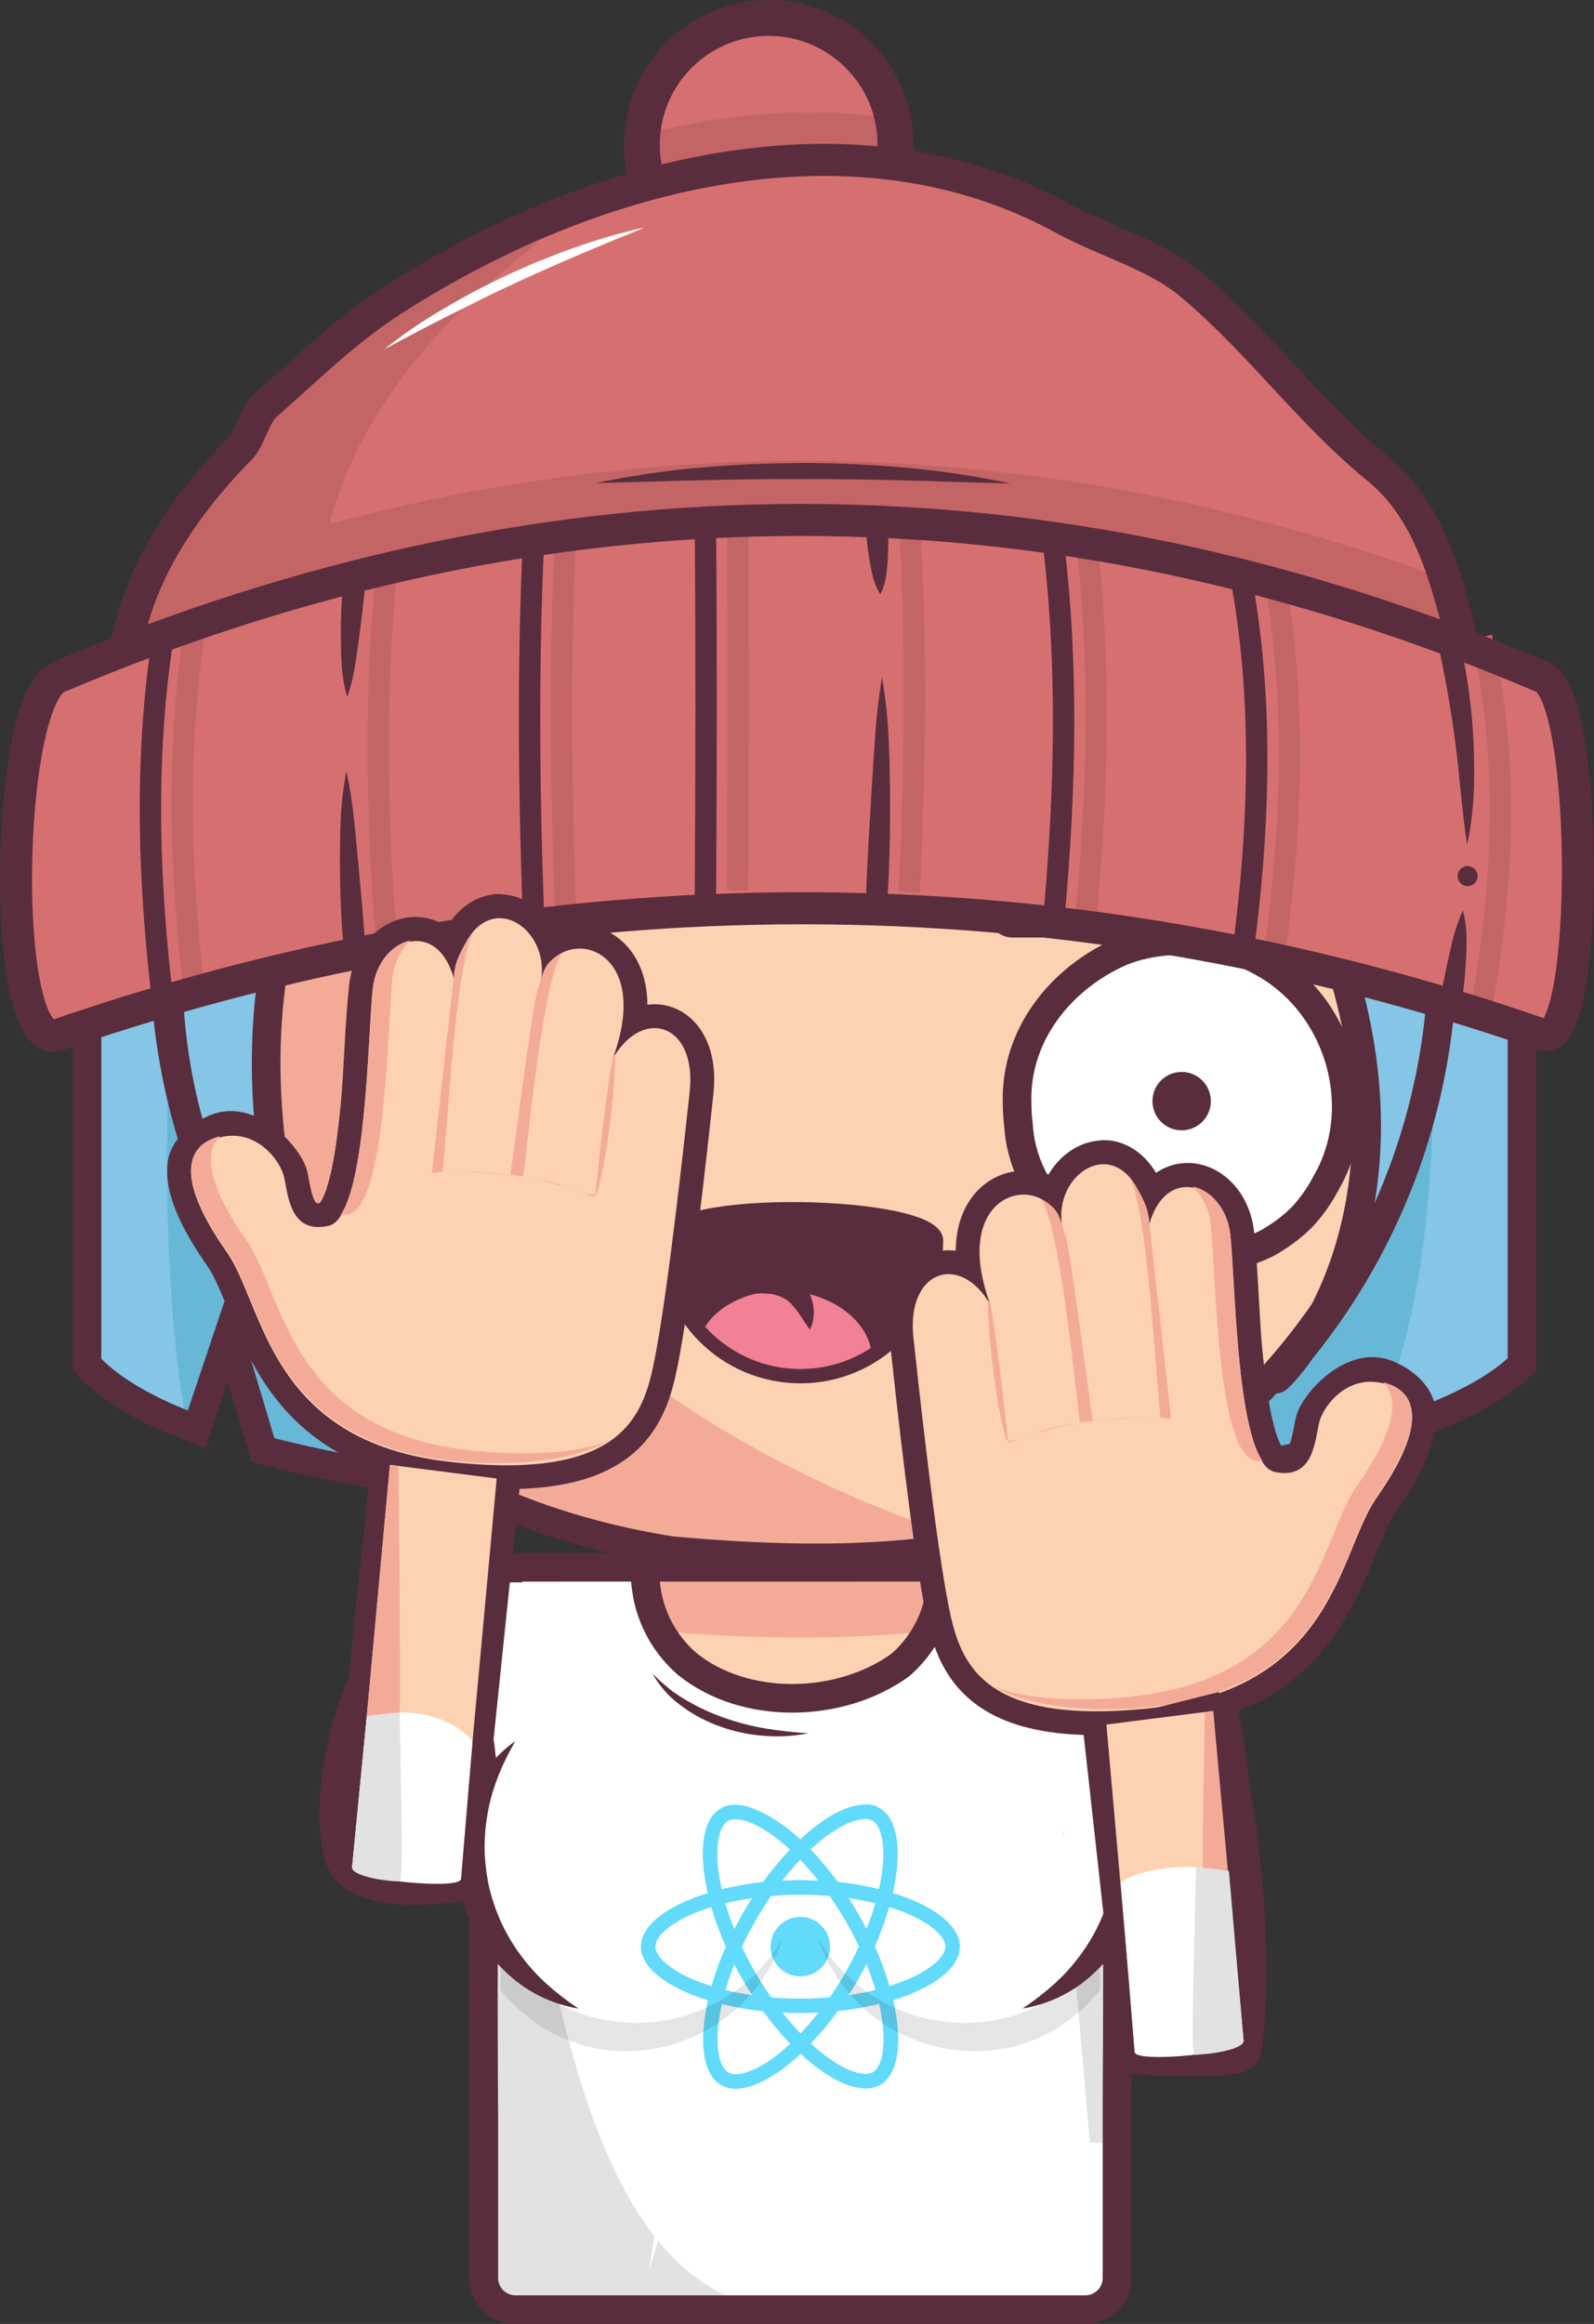 <?xml version="1.0" encoding="UTF-8"?>
<!DOCTYPE svg PUBLIC "-//W3C//DTD SVG 1.1//EN" "http://www.w3.org/Graphics/SVG/1.1/DTD/svg11.dtd">
<!-- Creator: CorelDRAW -->
<svg xmlns="http://www.w3.org/2000/svg" xml:space="preserve" width="176.827mm" height="257.74mm" version="1.1" style="shape-rendering:geometricPrecision; text-rendering:geometricPrecision; image-rendering:optimizeQuality; fill-rule:evenodd; clip-rule:evenodd"
viewBox="0 0 2504.86 3651.04"
 xmlns:xlink="http://www.w3.org/1999/xlink"
 xmlns:xodm="http://www.corel.com/coreldraw/odm/2003">
 <rect x="0" y="0" width="2504.86" height="3651.04" fill="#333333" stroke="none"/>
 <defs>
  <style type="text/css">
   <![CDATA[
    .str4 {stroke:#592D3D;stroke-width:22.49;stroke-miterlimit:22.926}
    .str0 {stroke:#592D3D;stroke-width:44.98;stroke-miterlimit:22.926}
    .str3 {stroke:white;stroke-width:89.95;stroke-miterlimit:22.926}
    .str2 {stroke:white;stroke-width:59.97;stroke-miterlimit:22.926}
    .str5 {stroke:#592D3D;stroke-width:56.42;stroke-miterlimit:22.926}
    .str7 {stroke:#592D3D;stroke-width:33.58;stroke-miterlimit:22.926}
    .str8 {stroke:#C46565;stroke-width:33.58;stroke-miterlimit:22.926}
    .str9 {stroke:#592D3D;stroke-width:74.96;stroke-miterlimit:22.926}
    .str6 {stroke:#592D3D;stroke-width:50.37;stroke-miterlimit:22.926}
    .str1 {stroke:#592D3D;stroke-width:44.98;stroke-linecap:square;stroke-miterlimit:22.926}
    .fil14 {fill:none}
    .fil2 {fill:none;fill-rule:nonzero}
    .fil17 {fill:#592D3D}
    .fil20 {fill:#E2E2E2}
    .fil21 {fill:#F3AB98}
    .fil18 {fill:#FDD2B2}
    .fil19 {fill:white}
    .fil8 {fill:black;fill-rule:nonzero}
    .fil5 {fill:#592D3D;fill-rule:nonzero}
    .fil9 {fill:#61DAFB;fill-rule:nonzero}
    .fil1 {fill:#67B7D6;fill-rule:nonzero}
    .fil0 {fill:#85C5E5;fill-rule:nonzero}
    .fil13 {fill:#C46565;fill-rule:nonzero}
    .fil12 {fill:#D67070;fill-rule:nonzero}
    .fil7 {fill:#E2E2E2;fill-rule:nonzero}
    .fil11 {fill:#F28195;fill-rule:nonzero}
    .fil4 {fill:#F3AB98;fill-rule:nonzero}
    .fil16 {fill:#F3AB98;fill-rule:nonzero}
    .fil3 {fill:#FDD2B2;fill-rule:nonzero}
    .fil15 {fill:#FDD2B2;fill-rule:nonzero}
    .fil6 {fill:white;fill-rule:nonzero}
    .fil10 {fill:black;fill-rule:nonzero;fill-opacity:0.102}
   ]]>
  </style>
 </defs>
 <g id="Capa_x0020_1">
  <path class="fil0" d="M1264.19 403.49c-622.69,0 -1127.51,504.78 -1127.51,1127.51l0 612.53c35.53,39.43 95.09,73.35 172.41,101.91l49.92 -149.06 54.2 181.63c572.54,152.32 1749.22,94.75 1978.48,-134.48l-0 -612.53c0,-622.73 -504.82,-1127.51 -1127.51,-1127.51z"/>
  <path class="fil1" d="M294.07 2239.74c4.95,1.91 9.93,3.75 14.99,5.7l49.96 -149.06 54.2 181.63c169.48,44.98 391.85,71.77 626.96,81.07l102.24 -98.27 -874.82 -658.3c0,0 -23.01,380.23 26.46,637.23z"/>
  <path class="fil1" d="M1697.05 1690.02l94.86 640.01c130.43,-16.27 249.69,-38.49 348.98,-66.45l-0 0c0,0 124.02,-138.26 110.64,-661.07 -13.38,-522.81 -554.48,87.52 -554.48,87.52z"/>
  <path class="fil2 str0" d="M1264.19 403.49c-622.69,0 -1127.51,504.78 -1127.51,1127.51l0 612.53c35.53,39.43 95.09,73.35 172.41,101.91l49.92 -149.06 54.2 181.63c572.54,152.32 1749.22,94.75 1978.48,-134.48l-0 -612.53c0,-622.73 -504.82,-1127.51 -1127.51,-1127.51z"/>
  <path class="fil3" d="M258.01 1492.21c0,-552.15 447.62,-999.77 999.77,-999.77 552.15,0 999.77,447.62 999.77,999.77 0,0.22 0,0.71 0,0.95 0,300.88 -135.95,586.05 -369.71,775.35 -20.53,16.68 -41.71,32.52 -63.52,47.54 -225.48,143.13 -510.32,143.13 -767.47,120.23 -24.96,-3.75 -49.85,-8.47 -74.55,-13.9 -98.68,-21.74 -194.22,-55.28 -282.48,-104.19 -21.81,-13.44 -42.96,-27.96 -63.45,-43.55 -20.54,-15.61 -40.36,-32.51 -59.17,-50.13 -17.87,-16.58 -35.12,-33.8 -51.73,-51.66 -171.72,-184.33 -267.45,-427.26 -267.45,-679.32 0,-0.37 0,-0.97 0,-1.34l-0 0.03z"/>
  <path class="fil4" d="M394.29 1996.23c2.62,4.5 5.21,9 7.91,13.42 1.61,2.7 3.3,5.32 4.98,8.02 2.47,4.01 4.95,8.02 7.5,11.96 1.8,2.85 3.75,5.62 5.47,8.4 2.47,3.75 4.95,7.5 7.5,11.24 1.91,2.85 3.75,5.7 5.85,8.55 2.47,3.75 4.95,7.2 7.5,10.79 2.02,2.89 4.12,5.73 6.18,8.62 2.06,2.89 5.02,6.93 7.5,10.38 2.47,3.45 4.31,5.73 6.48,8.58 2.17,2.85 5.14,6.75 7.76,10.12 2.62,3.37 4.46,5.66 6.71,8.47 2.25,2.81 5.29,6.6 7.95,9.86 2.66,3.26 4.61,5.58 6.93,8.36 2.32,2.77 5.4,6.45 8.13,9.63 2.74,3.19 4.76,5.51 7.16,8.25l8.32 9.37c2.44,2.74 4.91,5.4 7.5,8.1 3.22,3.52 6.48,7.01 9.74,10.46l4.53 4.8c4.83,5.02 9.71,10.04 14.65,14.99l0.97 1.01c4.83,4.8 9.74,9.56 14.65,14.28l5.92 5.62c3.56,3.34 7.12,6.67 10.72,9.97l4.35 3.97c3.75,3.52 7.83,6.97 11.77,10.42 12.24,10.67 24.73,20.9 37.48,30.69 20.46,15.59 41.62,30.11 63.45,43.55 88.26,48.72 183.65,82.46 282.48,104.19 24.7,5.43 49.59,10.12 74.55,13.9 157.79,14.06 326.08,19.41 484.54,-11.54 -251.98,-74.17 -1462.05,-509.91 -700.42,-1841.42l0 0c-10.19,4.68 -20.24,9.52 -30.21,14.54l-2.21 1.09c-4.57,2.29 -9.15,4.65 -13.68,7.05l-3.75 1.99c-14.09,7.5 -28.04,15.25 -41.71,23.35l-3.37 1.99c-4.35,2.59 -8.66,5.21 -12.97,7.87l-3.26 2.02c-13.39,8.37 -26.57,17.03 -39.54,25.97l-4.05 2.81c-4.09,2.85 -8.1,5.7 -12.11,8.58l-2.47 1.76c-8.17,5.97 -16.24,12.02 -24.21,18.14l-2.32 1.8c-3.75,2.92 -7.5,5.92 -11.24,8.96l-4.39 3.52c-3.75,3.04 -7.5,6.07 -11.24,9.18l0 0c-7.91,6.56 -15.7,13.31 -23.39,20.13l-4.27 3.75 -10.08 9.18 -4.87 4.42c-10.69,9.99 -21.15,20.2 -31.37,30.62l-5.17 5.29c-2.96,3.07 -5.92,6.15 -8.84,9.26 -1.72,1.84 -3.45,3.75 -5.14,5.55 -5.15,5.5 -10.22,11.07 -15.22,16.72 -1.69,1.91 -3.41,3.75 -5.1,5.77 -2.66,3.04 -5.29,6.11 -7.91,9.18l-5.66 6.71c-2.55,3.04 -5.1,6.07 -7.5,9.15 -2.02,2.47 -4.05,4.98 -6.03,7.5 -4.01,4.98 -7.95,9.97 -11.84,14.99 -2.02,2.62 -4.05,5.25 -6.03,7.91 -1.99,2.66 -4.5,5.96 -6.71,9 -2.21,3.04 -4.01,5.43 -5.96,8.17 -1.95,2.74 -4.24,5.81 -6.3,8.73 -3.55,5 -7.04,10.06 -10.49,15.18 -1.87,2.74 -3.75,5.55 -5.58,8.32 -1.84,2.77 -4.12,6.22 -6.15,9.37l-5.58 8.66 -6.3 10.16c-1.61,2.59 -3.22,5.17 -4.8,7.76 -3.34,5.47 -6.56,10.98 -9.78,16.49l-4.57 8.1c-2.02,3.56 -4.05,7.16 -6.03,10.76 -1.5,2.74 -3,5.47 -4.46,8.21 -2.4,4.46 -4.76,8.96 -7.12,13.46l-4.5 8.77c-2.4,4.8 -4.8,9.56 -7.16,14.39 -1.24,2.59 -2.51,5.21 -3.75,7.83 -1.95,4.09 -3.75,8.21 -5.73,12.33 -1.16,2.47 -2.29,4.95 -3.41,7.5 -2.77,6.17 -5.48,12.41 -8.13,18.74 -0.82,1.95 -1.61,3.94 -2.44,5.88 -1.99,4.76 -3.94,9.52 -5.85,14.32 -1.01,2.51 -1.99,5.02 -2.96,7.5 -1.87,4.72 -3.75,9.48 -5.43,14.24 -0.79,2.06 -1.57,4.12 -2.32,6.18 -2.35,6.57 -4.66,13.14 -6.93,19.71l-2.1 6.37c-1.65,5 -3.26,9.99 -4.83,14.99l-2.25 7.16c-1.76,5.77 -3.49,11.54 -5.14,17.35 -0.38,1.24 -0.75,2.47 -1.09,3.75 -1.95,6.9 -3.82,13.82 -5.62,20.76 -0.6,2.21 -1.12,4.46 -1.69,6.67 -1.31,5.21 -2.59,10.42 -3.75,15.67l-1.57 6.56c-1.61,7.12 -3.19,14.24 -4.65,21.4l-0.56 2.89c-1.27,6.37 -2.52,12.74 -3.75,19.12 -0.41,2.29 -0.79,4.53 -1.2,6.82 -0.97,5.58 -1.91,11.24 -2.77,16.87 -0.3,1.91 -0.64,3.75 -0.9,5.7 -1.12,7.31 -2.14,14.65 -3.11,22.04l-0.56 4.87c-0.75,5.96 -1.42,11.96 -2.06,17.95 -0.23,2.25 -0.49,4.5 -0.71,6.78 -0.6,6.3 -1.16,12.63 -1.69,18.96 0,1.31 -0.23,2.59 -0.3,3.75 -0.55,7.49 -1.03,15.05 -1.46,22.67 0,1.99 0,4.01 -0.26,6 -0.25,5.9 -0.48,11.78 -0.68,17.65 0,2.21 0,4.42 0,6.63 0,7.68 -0.3,15.4 -0.3,23.13 0,0 0,0.26 0,0.38 0,8.32 0,16.57 0.3,24.81 0,2.85 0.23,5.7 0.3,8.55 0.19,5.51 0.38,11.02 0.64,16.53 0,3.34 0.41,6.63 0.6,9.97 0.3,4.98 0.56,9.97 0.94,14.99 0.26,3.75 0.6,7.08 0.9,10.61 0.41,4.72 0.79,9.45 1.27,14.13 0.34,3.75 0.79,7.27 1.16,10.91 0.52,4.53 1.01,9.11 1.57,13.64 0.45,3.75 0.97,7.5 1.46,11.06 0.6,4.42 1.2,8.88 1.87,13.31 0.56,3.75 1.16,7.5 1.76,11.24 0.67,4.35 1.39,8.73 2.14,13.08 0.67,3.75 1.35,7.5 2.06,11.24 0.79,4.31 1.61,8.62 2.44,12.89 0.82,4.27 1.54,7.5 2.32,11.24 0.9,4.27 1.8,8.51 2.77,12.74 0.97,4.24 1.65,7.5 2.55,10.98 0.97,4.24 2.02,8.43 3.07,12.59 1.05,4.16 1.84,7.31 2.77,10.91 1.12,4.2 2.25,8.36 3.41,12.52 0.97,3.75 1.99,7.2 3.04,10.76 1.2,4.16 2.44,8.28 3.75,12.41 1.31,4.12 2.17,7.08 3.3,10.64 1.12,3.56 2.62,8.21 3.97,12.29 1.35,4.09 2.32,7.01 3.52,10.49 1.42,4.09 2.85,8.17 4.31,12.26 1.24,3.41 2.44,6.86 3.75,10.27l4.65 12.26c1.31,3.34 2.59,6.71 3.75,10.04 1.65,4.09 3.34,8.21 5.02,12.29 1.35,3.22 2.66,6.48 4.05,9.71 1.76,4.2 3.75,8.32 5.43,12.48 1.39,3.07 2.74,6.18 4.12,9.26 1.95,4.35 4.01,8.62 6,12.89l4.05 8.62c2.29,4.72 4.65,9.37 7.01,14.06 1.2,2.36 2.32,4.76 3.56,7.12 7.19,14.01 14.69,27.84 22.49,41.49 1.09,1.76 2.47,4.05 3.82,6.33z"/>
  <path class="fil2 str0" d="M258.01 1492.21c0,-552.15 447.62,-999.77 999.77,-999.77 552.15,0 999.77,447.62 999.77,999.77 0,0.22 0,0.71 0,0.95 0,300.88 -135.95,586.05 -369.71,775.35 -20.53,16.68 -41.71,32.52 -63.52,47.54 -225.48,143.13 -510.32,143.13 -767.47,120.23 -24.96,-3.75 -49.85,-8.47 -74.55,-13.9 -98.68,-21.74 -194.22,-55.28 -282.48,-104.19 -21.81,-13.44 -42.96,-27.96 -63.45,-43.55 -20.54,-15.61 -40.36,-32.51 -59.17,-50.13 -17.87,-16.58 -35.12,-33.8 -51.73,-51.66 -171.72,-184.33 -267.45,-427.26 -267.45,-679.32 0,-0.37 0,-0.97 0,-1.34l-0 0.03z"/>
  <path class="fil2" d="M845.5 2878.96l-42.69 487.24 -118.92 0c-3.04,-675.65 76.27,-630.15 76.27,-630.15"/>
  <path class="fil3" d="M1705.55 3628.55l-895.54 0c-27.47,-0.02 -49.73,-22.3 -49.73,-49.77 0,0 0,0 0,0l-0 -1067.12c0,-0 0,-0 0,-0 0,-27.47 22.26,-49.76 49.74,-49.77l874.14 0c49.06,0 71.21,28.71 71.21,74.51l0 1042.24c0,0.05 0,0.1 0,0.15 0,27.48 -22.29,49.77 -49.77,49.77 -0.01,0 -0.02,0 -0.04,0z"/>
  <path class="fil4" d="M1741.46 2491.49c-3.73,-4.58 -6.9,-9.64 -9.41,-14.99 -8.99,-7.05 -19.71,-11.6 -31.03,-13.16 -5.48,-0.85 -11.03,-1.27 -16.57,-1.27 -0.09,0 -0.21,0 -0.3,0l-874.14 0c-27.4,0.02 -49.63,22.18 -49.73,49.58 108.69,39.05 312.17,60.87 497.51,60.87 236.35,0 391.21,-35.04 483.68,-81.03z"/>
  <path class="fil2 str1" d="M1670.06 2461.88c137.57,28.42 175.12,43.39 209.68,107.46 30.85,57.19 65.61,150.49 67.15,375.06l-151.7 3.74"/>
  <line class="fil2 str0" x1="810.01" y1="2462.26" x2="1684.15" y2= "2461.88" />
  <path class="fil4" d="M810.01 3628.55l437.09 0c-409.09,0 -378.21,-866.46 -486.82,-866.46l0 816.53c0,0.05 0,0.1 0,0.15 0,27.47 22.26,49.76 49.74,49.77l-0 0z"/>
  <path class="fil5" d="M737.79 2844.66c-0.71,-13.75 -0.41,-27.51 0.19,-41.23 0.6,-13.72 1.76,-27.55 3.22,-41.23 0.75,-6.9 1.5,-13.75 2.44,-20.65 0.94,-6.9 1.84,-13.75 3.19,-20.65 2.64,-14.26 7.19,-28.15 13.46,-41.23 6.27,13.08 10.82,26.97 13.47,41.22 1.35,6.9 2.32,13.75 3.19,20.65 0.86,6.9 1.69,13.75 2.44,20.65 1.42,13.75 2.55,27.51 3.19,41.23 0.64,13.72 0.94,27.51 0.23,41.23l-44.99 0.01z"/>
  <path class="fil2 str0" d="M1755.29 2878.96l0 29.98c0.97,127.43 0.97,258.61 0,385.1 0,10.76 0,21.44 0,31.97l0 252.65c0,0.03 0,0.07 0,0.11 0,27.47 -22.26,49.76 -49.74,49.77l-895.54 0c-27.47,-0.02 -49.73,-22.3 -49.73,-49.77 0,0 0,0 0,0l-0 -218.13c0,-9.41 0,-19 0,-28.67 -0.94,-130.69 -0.94,-261.87 0,-394.66l0 -92.65"/>
  <path class="fil5" d="M1732.8 2878.96c-0.71,-15.63 -0.38,-31.3 0.23,-46.96 0.6,-15.67 1.76,-31.3 3.19,-46.96 0.75,-7.83 1.54,-15.67 2.44,-23.5 0.9,-7.83 1.84,-15.63 3.19,-23.46 2.59,-16.12 7.15,-31.92 13.45,-46.97 6.3,15.05 10.87,30.85 13.46,46.96 1.35,7.83 2.32,15.67 3.19,23.46 0.86,7.8 1.69,15.67 2.44,23.5 1.42,15.67 2.59,31.3 3.19,46.96 0.6,15.67 0.94,31.33 0.23,46.96l-44.98 0.01z"/>
  <path class="fil2 str0" d="M1265.54 2912.17c0,143.43 -116.33,259.72 -259.77,259.72 -143.45,0 -259.77,-116.33 -259.77,-259.77 0,-40.98 9.7,-81.41 28.29,-117.91"/>
  <g>
   <path class="fil3" d="M774.29 2794.22c14.2,-27.71 33.27,-52.71 56.23,-73.72l-56.23 73.72zm0 0l0 0 0 0z"/>
  </g>
  <path class="fil5" d="M754.24 2783.98c3.29,-7.8 7.55,-15.16 12.67,-21.89 5.05,-6.73 10.78,-13.03 16.97,-18.73 3.15,-2.85 6.33,-5.62 9.67,-8.21 3.31,-2.67 6.83,-5.1 10.53,-7.2 7.99,-4.61 17.01,-7.19 26.24,-7.49 -0.96,8.76 -3.19,17.38 -6.55,25.52 -1.46,3.75 -3.11,7.05 -4.83,10.38l-4.87 10.01c-3.19,6.6 -6.33,13.08 -9.56,19.45 -3.09,6.4 -6.58,12.71 -10.34,18.75l-39.92 -20.58z"/>
  <g>
   <path class="fil3" d="M1217.79 2762.1c31.05,43.73 47.75,96.08 47.75,149.72 0,0.06 0,0.13 0,0.19l-47.75 -149.91zm0 0l0 0 0 0z"/>
  </g>
  <path class="fil5" d="M1217.79 2762.1c12.8,6.92 23.92,16.59 32.57,28.29 4.3,5.68 8.19,11.7 11.61,17.95 3.49,6.26 6.63,12.71 9.56,19.3 5.74,13.21 10.12,27.11 12.97,41.23 2.41,11.87 3.66,24 3.66,36.12 0,2.35 -0.04,4.77 -0.13,7.09l-44.98 0c-0.71,-12.18 -1.35,-24.29 -2.62,-36.47 -1.27,-12.18 -2.89,-24.29 -5.25,-36.5l-1.87 -9.15 -2.17 -9.18c-1.57,-6.11 -3.26,-12.22 -4.83,-18.48 -3.51,-13.2 -6.42,-26.73 -8.52,-40.22l0.01 0.01z"/>
  <g>
   <path class="fil3" d="M1788.68 2912.17c0,-0.1 0,-0.2 0,-0.29 0,-71.78 -29.8,-140.34 -82.22,-189.34l82.22 189.64zm0 0l0 0 0 0z"/>
  </g>
  <path class="fil5" d="M1766.2 2912.17c-0.6,-16.11 -2.22,-32.27 -4.72,-48.18 -2.63,-16.11 -6.57,-32.08 -11.71,-47.52 -1.27,-3.75 -2.77,-7.76 -4.16,-11.66 -1.39,-3.9 -3.15,-7.68 -4.68,-11.58 -1.54,-3.9 -3.52,-7.5 -5.17,-11.43l-5.47 -11.24c-7.5,-15.37 -15.63,-30.7 -23.84,-47.79 17.37,7.41 32.99,18.42 45.8,32.28 3.11,3.52 6.37,6.97 9.26,10.68 2.89,3.71 5.77,7.5 8.43,11.24 2.66,3.75 5.36,7.83 7.76,11.92 2.4,4.09 4.91,8.17 7.05,12.44 8.92,16.92 15.75,34.96 20.25,53.57 4.09,16.57 6.16,33.69 6.16,50.78 0,2.15 -0.05,4.35 -0.1,6.48l-44.86 0z"/>
  <path class="fil2 str0" d="M1269.03 2912.17c0.01,0.99 -0.02,2.1 -0.02,3.12 0,143.45 116.33,259.77 259.77,259.77 143.45,0 259.77,-116.33 259.77,-259.77 0,-1.01 -0.03,-2.12 -0.03,-3.11"/>
  <g>
   <path class="fil3" d="M1316.89 2762.1c-31.01,43.68 -47.71,96.06 -47.71,149.67 0,0.06 0,0.19 0,0.25l47.71 -149.92zm0 0l0 0 0 0z"/>
  </g>
  <path class="fil5" d="M1316.89 2762.1c-2.12,13.52 -4.98,27.06 -8.5,40.31 -1.57,6.26 -3.26,12.37 -4.83,18.48l-2.14 9.18 -1.87 9.15c-2.36,12.22 -4.09,24.36 -5.29,36.5 -1.2,12.14 -1.87,24.29 -2.59,36.47l-45.13 -0.02c-0.09,-2.44 -0.15,-4.95 -0.15,-7.4 0,-12.02 1.25,-24.04 3.68,-35.81 2.84,-14.14 7.2,-28.02 12.96,-41.24 2.89,-6.6 6.03,-13.04 9.52,-19.3 3.44,-6.23 7.34,-12.26 11.62,-17.94 8.69,-11.73 19.89,-21.44 32.72,-28.38l0.01 -0z"/>
  <line class="fil2 str0" x1="820.92" y1="2757.34" x2="820.92" y2= "2461.88" />
  <line class="fil2 str0" x1="1694.27" y1="2757.34" x2="1694.27" y2= "2461.88" />
  <path class="fil6 str0" d="M1147.22 2983.08l202.02 0 0 73.84c-66.49,-22.67 -133.84,-22.11 -202.02,0l0 -73.84z"/>
  <path class="fil6 str0" d="M1775.38 2912.17c0,-0.09 0,-0.28 0,-0.37 0,-65.66 -25,-128.9 -69.84,-176.83 -15.82,-16.94 -165.92,23.2 -254.15,102.17 -86.62,77.55 -162.02,204.23 -151.23,220.19 48.28,71.64 129.05,114.62 215.44,114.62 143.45,0 259.77,-116.33 259.77,-259.77 0,0 0,0 0,0l0 -0z"/>
  <path class="fil6" d="M1625.5 2797.96c-22.94,13.75 -45.54,26.91 -67.46,41.23 -21.61,13.74 -42.44,29.18 -61.99,45.68 -19.3,16.72 -37.89,34.93 -56.22,53.45 -18.33,18.52 -36.32,37.48 -55.28,56.48 11.53,-24.15 25.58,-47.03 41.91,-68.13 16.27,-21.39 34.85,-41.29 55.14,-58.95 20.66,-17.49 43.59,-32.31 68.02,-43.97 24.04,-11.8 49.62,-20.51 75.9,-25.78l-0.02 -0.01z"/>
  <path class="fil6 str0" d="M740.19 2912.17c0,-0.09 0,-0.28 0,-0.37 0,-65.66 25,-128.9 69.84,-176.83 15.82,-16.94 165.92,23.2 254.15,102.17 86.62,77.55 162.02,204.23 151.23,220.19 -48.28,71.64 -129.05,114.62 -215.44,114.62 -143.45,0 -259.77,-116.33 -259.77,-259.77 0,0 0,0 0,0l-0 -0z"/>
  <path class="fil7" d="M1091.94 3137.27c-176.66,-0 -319.93,-143.27 -319.93,-319.93 0,-0.01 0,-0.01 0,-0.01 0,-10.87 0.59,-21.86 1.66,-32.65 -21.93,38.89 -33.45,82.84 -33.45,127.5 0,143.45 116.33,259.77 259.77,259.77 47.44,0 94.07,-13.04 134.63,-37.61 -14.11,1.91 -28.41,2.93 -42.68,2.93l-0.01 0z"/>
  <path class="fil2 str0" d="M740.19 2912.17c0,-0.09 0,-0.28 0,-0.37 0,-65.66 25,-128.9 69.84,-176.83 15.82,-16.94 165.92,23.2 254.15,102.17 86.62,77.55 162.02,204.23 151.23,220.19 -48.28,71.64 -129.05,114.62 -215.44,114.62 -143.45,0 -259.77,-116.33 -259.77,-259.77 0,0 0,0 0,0l-0 -0z"/>
  <path class="fil6" d="M890.07 2797.96c26.27,5.27 51.85,13.97 75.91,25.73 24.42,11.66 47.31,26.53 67.96,44.01 20.2,17.68 38.69,37.48 54.9,58.88 16.38,21.1 30.42,43.98 41.91,68.1 -18.96,-18.74 -36.88,-37.97 -55.28,-56.48 -18.4,-18.52 -36.88,-36.73 -56.22,-53.45 -19.5,-16.46 -40.33,-31.9 -61.93,-45.64 -21.86,-14.24 -44.35,-27.39 -67.25,-41.15z"/>
  <path class="fil6" d="M1684.15 2461.88l-203.18 0 0 0.38c0,-0.01 0,0.08 0,0.08 0,16.83 -1.84,33.67 -5.4,50.1 -1.71,8 -3.91,15.97 -6.51,23.72 -8.3,23.24 -21.06,44.71 -37.5,63.1 -5.25,5.87 -10.87,11.45 -16.85,16.59 -94.34,68.21 -244.26,71.96 -335.37,-2.17 -9.82,-8.54 -18.78,-18.12 -26.67,-28.47 -16.4,-21.56 -28.05,-46.39 -34.1,-72.76 -1.76,-8.14 -3.13,-16.42 -4.01,-24.7 -0.88,-8.3 -1.38,-16.76 -1.38,-25.13 0,-0.11 0,-0.22 0,-0.33l0 -0.38 -203.18 -0c-27.47,0.02 -49.73,22.3 -49.73,49.77 0,0 0,0 0,0l0 1066.98c0,0.05 0,0.1 0,0.15 0,27.47 22.26,49.76 49.74,49.77l895.54 0c27.47,-0.02 49.74,-22.3 49.74,-49.77 0,0 0,0 0,0l0 -1042.39c0,-45.8 -22.08,-74.51 -71.14,-74.51z"/>
  <path class="fil6" d="M1670.06 2461.88c238.15,0 275.1,209.89 276.98,499.12 -69.71,43.55 -183.31,4.91 -183.31,4.91l-93.66 -504.03z"/>
  <path class="fil7" d="M1755.29 2736.05l-85.23 142.91 42.65 487.24 43.51 0 0 -395.97 64.77 10.83c-21.25,-270.49 -65.7,-245.01 -65.7,-245.01z"/>
  <path class="fil6" d="M830.96 2461.88c-231.55,0 -284.21,201.64 -288.03,478.47 71.21,74.43 217.38,17.17 217.38,17.17l70.65 -495.63z"/>
  <path class="fil7" d="M760.16 2736.05l0 221.62 -64.88 16.15c21.25,-262.81 64.88,-237.77 64.88,-237.77z"/>
  <path class="fil2 str1" d="M1670.06 2461.88c305.3,-14.48 312.1,643.04 289.49,760.5 -4.01,20.83 -68.65,18.78 -184.17,14.22"/>
  <path class="fil2 str1" d="M797.94 2463.55c-254.71,0.37 -307.54,413.86 -254.96,473.56 52.57,59.71 217.15,20.55 217.15,20.55"/>
  <path class="fil7" d="M810.01 3628.55l437.09 0c-409.09,0 -378.21,-866.46 -486.82,-866.46l0 816.53c0,0.05 0,0.1 0,0.15 0,27.47 22.26,49.76 49.74,49.77l-0 0z"/>
  <path class="fil5" d="M737.79 2844.66c-0.71,-13.75 -0.41,-27.51 0.19,-41.23 0.6,-13.72 1.76,-27.55 3.22,-41.23 0.75,-6.9 1.5,-13.75 2.44,-20.65 0.94,-6.9 1.84,-13.75 3.19,-20.65 2.64,-14.26 7.19,-28.15 13.46,-41.23 6.26,13.06 10.8,26.95 13.43,41.22 1.39,6.9 2.36,13.75 3.22,20.65 0.86,6.9 1.69,13.75 2.44,20.65 1.42,13.75 2.55,27.51 3.19,41.23 0.64,13.72 0.94,27.51 0.23,41.23l-44.98 0.01z"/>
  <path class="fil2 str0" d="M1755.29 2878.96l0 29.98c0.97,127.43 0.97,258.61 0,385.1 0,10.76 0,21.44 0,31.97l0 252.65c0,0.03 0,0.07 0,0.11 0,27.47 -22.26,49.76 -49.74,49.77l-895.54 0c-27.47,-0.02 -49.73,-22.3 -49.73,-49.77 0,0 0,0 0,0l-0 -218.13c0,-9.41 0,-19 0,-28.67 -0.94,-130.69 -0.94,-261.87 0,-394.66l0 -92.65"/>
  <path class="fil5" d="M1732.8 2878.96c-0.71,-15.63 -0.38,-31.3 0.23,-46.96 0.6,-15.67 1.76,-31.3 3.19,-46.96 0.75,-7.83 1.54,-15.67 2.44,-23.5 0.9,-7.83 1.84,-15.63 3.22,-23.46 2.58,-16.09 7.09,-31.94 13.41,-46.97 6.31,15.05 10.87,30.85 13.47,46.96 1.35,7.83 2.32,15.67 3.19,23.46 0.86,7.8 1.69,15.67 2.44,23.5 1.42,15.67 2.59,31.3 3.19,46.96 0.6,15.67 0.94,31.33 0.23,46.96l-44.98 0.01z"/>
  <line class="fil2 str0" x1="810.01" y1="2462.26" x2="1684.15" y2= "2461.88" />
  <path class="fil2 str0" d="M1480.97 2462.26c0,-0.01 0,0.08 0,0.08 0,16.83 -1.84,33.67 -5.4,50.1 -1.71,8 -3.91,15.97 -6.51,23.72 -8.3,23.24 -21.06,44.71 -37.5,63.1 -5.25,5.87 -10.87,11.45 -16.85,16.59 -94.34,68.21 -244.26,71.96 -335.37,-2.17 -9.82,-8.54 -18.78,-18.12 -26.67,-28.47 -16.4,-21.56 -28.05,-46.39 -34.1,-72.76 -1.76,-8.14 -3.13,-16.42 -4.01,-24.7 -0.88,-8.3 -1.38,-16.76 -1.38,-25.13 0,-0.11 0,-0.22 0,-0.33"/>
  <path class="fil5" d="M1270.53 2723c-16.18,3.22 -32.7,4.9 -49.22,4.9 -6.55,0 -13.17,-0.3 -19.69,-0.79 -23.25,-1.61 -46.24,-6.37 -68.21,-14.06 -22.14,-7.59 -43,-18.53 -61.85,-32.39l-6.97 -5.29c-2.29,-1.8 -4.5,-3.75 -6.71,-5.7 -4.45,-3.78 -8.64,-7.91 -12.49,-12.29 -7.68,-8.66 -14.46,-18.1 -20.16,-28.15 7.99,8.04 16.46,15.67 25.26,22.83 2.17,1.8 4.39,3.56 6.56,5.25 2.17,1.69 4.61,3.07 6.9,4.65 2.29,1.57 4.57,3.15 6.93,4.61l7.16 4.35c19.09,11.27 39.4,20.7 60.35,27.95 20.98,7.35 42.71,12.99 64.64,16.69 22.33,3.62 44.91,6.16 67.48,7.43l0.02 0.02z"/>
  <path class="fil8 str2" d="M1508.45 3058.23c0,-33.21 -41.6,-64.69 -105.36,-84.22 14.73,-64.99 8.17,-116.67 -20.65,-133.24 -5.86,-3.9 -12.76,-5.97 -19.8,-5.97 -0.99,0 -1.99,0.04 -2.98,0.12 -29.98,0.49 -64.88,20.05 -102.06,54.8 -37.29,-34.55 -78.52,-54.98 -102.09,-54.38 -11.84,0.34 -16.38,1.95 -23.09,5.85 -28.75,16.53 -35.16,68.14 -20.35,132.94 -63.72,19.6 -104.94,51.01 -104.94,84.11 0,33.1 41.6,64.69 105.36,84.22 -14.73,64.99 -8.17,116.67 20.65,133.24 6.69,3.76 14.25,5.74 21.93,5.74 0.34,0 0.71,-0.01 1.05,-0.01 28.11,0 64.88,-20.05 102.1,-54.8 37.18,34.56 73.99,54.38 102.1,54.38 0.32,0 0.65,0.01 0.98,0.01 7.74,0 15.35,-1.98 22.1,-5.75 28.71,-16.57 35.16,-68.18 20.31,-132.94 63.38,-19.53 104.75,-51.01 104.75,-84.1zm-148.87 -200.48l0 0c0.23,-0.01 0.46,-0.01 0.69,-0.01 3.8,0 7.56,0.92 10.93,2.67 13.9,7.98 19.94,38.34 15.25,77.36 -1.12,9.59 -2.96,19.71 -5.21,29.98 -21.32,-5.13 -43.04,-9.02 -64.89,-11.27 -12.99,-17.86 -27.33,-35.05 -42.52,-51.03 33.27,-30.72 64.49,-47.66 85.74,-47.7zm-192.35 252.8c4.8,8.17 9.71,16.14 14.73,23.91 -14.5,-2.14 -28.52,-4.8 -41.9,-8.06 3.75,-13.19 8.47,-26.8 13.79,-40.37 4.2,8.17 8.58,16.34 13.38,24.51zm-27.47 -120.5c13.38,-3.15 27.47,-5.92 42.09,-8.06 -4.98,7.87 -10.01,15.93 -14.69,24.21 -4.69,8.28 -9.11,16.34 -13.31,24.51 -5.38,-13.28 -10.1,-26.88 -14.1,-40.65l0 -0.02zm26.05 68.48c6.33,-13.68 13.49,-27.4 21.18,-40.78 7.68,-13.38 16.12,-26.87 24.62,-39.02 15.22,-1.35 30.66,-2.06 46.18,-2.06 15.52,0 30.85,0.71 45.99,1.95 8.47,12.14 16.75,25.15 24.74,38.83 7.98,13.68 14.99,26.99 21.25,40.67 -6.45,13.72 -13.49,27.4 -21.18,40.78 -7.68,13.38 -16.12,26.87 -24.62,39.05 -15.22,1.31 -30.66,2.02 -46.18,2.02 -15.52,0 -30.85,-0.71 -45.99,-1.95 -8.47,-12.14 -16.75,-25.11 -24.74,-38.83 -7.98,-13.72 -14.8,-26.99 -21.25,-40.67zm182.53 51.72c4.68,-8.17 9.07,-16.45 13.27,-24.62 5.34,13.28 10.12,26.94 14.11,40.7 -13.38,3.26 -27.47,6.03 -42.09,8.17 5,-7.91 9.99,-15.97 14.71,-24.25zm0 -104.34c-4.68,-8.17 -9.71,-16.15 -14.73,-23.91 14.54,2.12 28.51,4.81 41.9,8.06 -3.75,13.19 -8.47,26.8 -13.79,40.37 -4.31,-8.17 -8.69,-16.34 -13.49,-24.51l0.11 0zm-62.44 -51.42c-9.22,-0.38 -18.74,-0.71 -28.11,-0.71 -9.37,0 -19.12,0.23 -28.41,0.71 8.77,-11.35 18.21,-22.33 28.12,-32.68 10.01,10.36 19.48,21.3 28.38,32.66l0.02 0.02zm-142.16 -93.7c3.3,-1.76 6.99,-2.69 10.73,-2.69 0.35,0 0.7,0.01 1.04,0.03l0 0c21.14,0 52.47,16.87 85.83,47.64 -15.15,15.92 -29.36,33.09 -42.21,50.98 -21.85,2.21 -43.64,6.05 -64.96,11.24 -2.36,-10.19 -4.09,-20.13 -5.32,-29.61 -4.82,-39.06 1.1,-69.42 14.89,-77.48l0 -0.11zm-25.75 259.47c-10.12,-3.19 -19.71,-6.67 -28.6,-10.42 -36.21,-15.44 -59.59,-35.68 -59.59,-51.72 0,-16.04 23.39,-36.39 59.59,-51.72 8.77,-3.75 18.37,-7.16 28.3,-10.31 6.24,21.11 14.02,42.13 23,62.24 -8.96,20.09 -16.62,40.96 -22.71,62.07l0.02 -0.13zm37.93 138.34c-0.12,-0 -0.26,0 -0.38,0 -3.88,0 -7.72,-0.94 -11.16,-2.74 -13.9,-7.98 -19.94,-38.34 -15.25,-77.36 1.12,-9.63 2.96,-19.71 5.21,-29.98 21.27,5.16 43.15,8.94 64.9,11.23 13.02,17.94 27.26,35.13 42.53,51.13 -33.33,30.9 -64.59,47.84 -85.84,47.84l0 -0.11zm102.06 -64.05c-9.95,-10.4 -19.55,-21.41 -28.41,-32.74 9.22,0.41 18.74,0.71 28.11,0.71 9.37,0 19.12,-0.19 28.41,-0.71 -8.72,11.38 -18.17,22.48 -28.1,32.85l-0.01 -0.11zm113.86 60.9c-3.3,1.76 -6.99,2.68 -10.73,2.68 -0.35,0 -0.7,-0.01 -1.04,-0.03 -21.14,0 -52.47,-16.87 -85.83,-47.64 15.15,-15.92 29.36,-33.09 42.21,-50.98 21.85,-2.21 43.64,-6.05 64.96,-11.25 2.29,9.81 4.13,19.77 5.34,29.74 4.8,39.16 -1.12,69.48 -14.91,77.58l0 -0.11zm54.27 -145.61c-8.81,3.75 -18.4,7.12 -28.34,10.31 -6.19,-21.17 -14.01,-42.17 -22.98,-62.27 8.88,-20.07 16.5,-40.85 22.52,-61.92 10.12,3.19 19.71,6.63 28.71,10.42 36.21,15.44 59.59,35.68 59.59,51.72 0,16.04 -23.34,36.52 -59.51,51.85l0 -0.11z"/>
  <circle class="fil8 str3" cx="1257.67" cy="3058.23" r="46.7"/>
  <path class="fil9" d="M1508.45 3058.23c0,-33.21 -41.6,-64.69 -105.36,-84.22 14.73,-64.99 8.17,-116.67 -20.65,-133.24 -5.86,-3.9 -12.76,-5.97 -19.8,-5.97 -0.99,0 -1.99,0.04 -2.98,0.12 -29.98,0.49 -64.88,20.05 -102.06,54.8 -37.29,-34.55 -78.52,-54.98 -102.09,-54.38 -11.84,0.34 -16.38,1.95 -23.09,5.85 -28.75,16.53 -35.16,68.14 -20.35,132.94 -63.72,19.6 -104.94,51.01 -104.94,84.11 0,33.1 41.6,64.69 105.36,84.22 -14.73,64.99 -8.17,116.67 20.65,133.24 6.69,3.76 14.25,5.74 21.93,5.74 0.34,0 0.71,-0.01 1.05,-0.01 28.11,0 64.88,-20.05 102.1,-54.8 37.18,34.56 73.99,54.38 102.1,54.38 0.32,0 0.65,0.01 0.98,0.01 7.74,0 15.35,-1.98 22.1,-5.75 28.71,-16.57 35.16,-68.18 20.31,-132.94 63.38,-19.53 104.75,-51.01 104.75,-84.1zm-148.87 -200.48l0 0c0.23,-0.01 0.46,-0.01 0.69,-0.01 3.8,0 7.56,0.92 10.93,2.67 13.9,7.98 19.94,38.34 15.25,77.36 -1.12,9.59 -2.96,19.71 -5.21,29.98 -21.32,-5.13 -43.04,-9.02 -64.89,-11.27 -12.99,-17.86 -27.33,-35.05 -42.52,-51.03 33.27,-30.72 64.49,-47.66 85.74,-47.7zm-192.35 252.8c4.8,8.17 9.71,16.14 14.73,23.91 -14.5,-2.14 -28.52,-4.8 -41.9,-8.06 3.75,-13.19 8.47,-26.8 13.79,-40.37 4.2,8.17 8.58,16.34 13.38,24.51zm-27.47 -120.5c13.38,-3.15 27.47,-5.92 42.09,-8.06 -4.98,7.87 -10.01,15.93 -14.69,24.21 -4.69,8.28 -9.11,16.34 -13.31,24.51 -5.38,-13.28 -10.1,-26.88 -14.1,-40.65l0 -0.02zm26.05 68.48c6.33,-13.68 13.49,-27.4 21.18,-40.78 7.68,-13.38 16.12,-26.87 24.62,-39.02 15.22,-1.35 30.66,-2.06 46.18,-2.06 15.52,0 30.85,0.71 45.99,1.95 8.47,12.14 16.75,25.15 24.74,38.83 7.98,13.68 14.99,26.99 21.25,40.67 -6.45,13.72 -13.49,27.4 -21.18,40.78 -7.68,13.38 -16.12,26.87 -24.62,39.05 -15.22,1.31 -30.66,2.02 -46.18,2.02 -15.52,0 -30.85,-0.71 -45.99,-1.95 -8.47,-12.14 -16.75,-25.11 -24.74,-38.83 -7.98,-13.72 -14.8,-26.99 -21.25,-40.67zm182.53 51.72c4.68,-8.17 9.07,-16.45 13.27,-24.62 5.34,13.28 10.12,26.94 14.11,40.7 -13.38,3.26 -27.47,6.03 -42.09,8.17 5,-7.91 9.99,-15.97 14.71,-24.25zm0 -104.34c-4.68,-8.17 -9.71,-16.15 -14.73,-23.91 14.54,2.12 28.51,4.81 41.9,8.06 -3.75,13.19 -8.47,26.8 -13.79,40.37 -4.31,-8.17 -8.69,-16.34 -13.49,-24.51l0.11 0zm-62.44 -51.42c-9.22,-0.38 -18.74,-0.71 -28.11,-0.71 -9.37,0 -19.12,0.23 -28.41,0.71 8.77,-11.35 18.21,-22.33 28.12,-32.68 10.01,10.36 19.48,21.3 28.38,32.66l0.02 0.02zm-142.16 -93.7c3.3,-1.76 6.99,-2.69 10.73,-2.69 0.35,0 0.7,0.01 1.04,0.03l0 0c21.14,0 52.47,16.87 85.83,47.64 -15.15,15.92 -29.36,33.09 -42.21,50.98 -21.85,2.21 -43.64,6.05 -64.96,11.24 -2.36,-10.19 -4.09,-20.13 -5.32,-29.61 -4.82,-39.06 1.1,-69.42 14.89,-77.48l0 -0.11zm-25.75 259.47c-10.12,-3.19 -19.71,-6.67 -28.6,-10.42 -36.21,-15.44 -59.59,-35.68 -59.59,-51.72 0,-16.04 23.39,-36.39 59.59,-51.72 8.77,-3.75 18.37,-7.16 28.3,-10.31 6.24,21.11 14.02,42.13 23,62.24 -8.96,20.09 -16.62,40.96 -22.71,62.07l0.02 -0.13zm37.93 138.34c-0.12,-0 -0.26,0 -0.38,0 -3.88,0 -7.72,-0.94 -11.16,-2.74 -13.9,-7.98 -19.94,-38.34 -15.25,-77.36 1.12,-9.63 2.96,-19.71 5.21,-29.98 21.27,5.16 43.15,8.94 64.9,11.23 13.02,17.94 27.26,35.13 42.53,51.13 -33.33,30.9 -64.59,47.84 -85.84,47.84l0 -0.11zm102.06 -64.05c-9.95,-10.4 -19.55,-21.41 -28.41,-32.74 9.22,0.41 18.74,0.71 28.11,0.71 9.37,0 19.12,-0.19 28.41,-0.71 -8.72,11.38 -18.17,22.48 -28.1,32.85l-0.01 -0.11zm113.86 60.9c-3.3,1.76 -6.99,2.68 -10.73,2.68 -0.35,0 -0.7,-0.01 -1.04,-0.03 -21.14,0 -52.47,-16.87 -85.83,-47.64 15.15,-15.92 29.36,-33.09 42.21,-50.98 21.85,-2.21 43.64,-6.05 64.96,-11.25 2.29,9.81 4.13,19.77 5.34,29.74 4.8,39.16 -1.12,69.48 -14.91,77.58l0 -0.11zm54.27 -145.61c-8.81,3.75 -18.4,7.12 -28.34,10.31 -6.19,-21.17 -14.01,-42.17 -22.98,-62.27 8.88,-20.07 16.5,-40.85 22.52,-61.92 10.12,3.19 19.71,6.63 28.71,10.42 36.21,15.44 59.59,35.68 59.59,51.72 0,16.04 -23.34,36.52 -59.51,51.85l0 -0.11z"/>
  <circle class="fil9" cx="1257.67" cy="3058.23" r="46.7"/>
  <path class="fil10" d="M983.73 3222.39c111.21,-0 210.17,-70.89 245.95,-176.17 -47.71,81.63 -135.2,131.82 -229.74,131.82 -83.95,0 -163.06,-39.67 -213.25,-106.92l-0.18 55.21c47.75,58.58 115.78,96.06 197.22,96.06z"/>
  <path class="fil10" d="M1531.84 3222.39c-111.21,-0 -210.17,-70.89 -245.95,-176.17 47.71,81.63 135.2,131.82 229.74,131.82 83.95,0 163.06,-39.67 213.25,-106.92l0 55.17c-47.57,58.62 -115.59,96.1 -197.04,96.1z"/>
  <g>
   <path class="fil6" d="M909.22 3155.6c-101.6,-37.91 -168.99,-134.98 -168.99,-243.45 0,-65.54 24.81,-128.7 69.38,-176.73l99.61 420.18zm0 0l0 0 0 0z"/>
  </g>
  <path class="fil5" d="M909.22 3155.6c-44.28,-7.22 -85.25,-28.24 -116.96,-59.98l-6.07 -6c-1.99,-2.02 -3.75,-4.24 -5.73,-6.33 -1.99,-2.1 -3.75,-4.31 -5.55,-6.48 -1.91,-2.12 -3.71,-4.39 -5.37,-6.7 -3.37,-4.61 -6.78,-9.22 -10.04,-13.94l-8.88 -14.73c-11.2,-20.13 -19.69,-41.78 -25.15,-64.2 -4.33,-19.12 -6.53,-38.77 -6.53,-58.39 0,-3.39 0.07,-6.84 0.19,-10.2 1,-22.88 5.34,-45.55 12.76,-67.19 0.97,-2.66 1.84,-5.36 2.85,-8.02l3.3 -7.87c2.06,-5.25 4.72,-10.27 7.16,-15.33 5.16,-9.92 11.17,-19.58 17.77,-28.62 3.19,-4.53 6.82,-8.81 10.31,-13.08 3.49,-4.27 7.27,-8.36 11.24,-12.11 7.73,-7.71 16.21,-14.77 25.21,-20.94 -21.7,37.48 -37.11,75.67 -43.7,114.95 -2.98,16.87 -4.52,34.06 -4.52,51.21 0,2.43 0.07,4.9 0.11,7.29 0.69,19.41 3.21,38.85 7.47,57.79 4.6,18.79 11.11,37.28 19.2,54.88 8.29,17.79 18.47,34.77 30.26,50.5 11.95,16.24 25.58,31.31 40.54,44.8 15.65,14.04 32.54,27.08 50.11,38.71l0.02 -0.01z"/>
  <g>
   <path class="fil6" d="M1606.53 3155.6c101.53,-37.95 168.85,-134.99 168.85,-243.39 0,-65.57 -24.81,-128.77 -69.41,-176.8l-99.44 420.19zm0 0l0 0 0 0z"/>
  </g>
  <path class="fil4" d="M1598.25 1733.81c-3.75,-106.29 67.46,-196.24 162.21,-238.22 9.9,-4.07 20.2,-7.46 30.59,-10.12 20.55,-5.08 41.75,-7.67 62.96,-7.67 32.58,0 64.93,6.09 95.26,17.91 11.45,4.39 22.7,9.64 33.46,15.57 110.68,59.56 160.38,199.58 117.54,312.81 -4.32,11.38 -9.6,22.53 -15.67,33.08 -14.94,31.12 -37.56,57.99 -65.63,78.06 -9.33,6.87 -19.22,13.21 -29.42,18.75 -102.62,48.72 -241.3,33.73 -324.01,-42.73 -8.27,-8.78 -15.94,-18.17 -22.88,-28 -7.94,-11.22 -14.97,-23.22 -20.88,-35.63 -12.57,-25.49 -19.82,-53.31 -21.25,-81.69 -1.34,-10.64 -2.11,-21.44 -2.25,-32.14l-0.01 0.01z"/>
  <path class="fil6 str0" d="M1598.3 1733.85c-3.75,-106.29 67.46,-196.24 162.21,-238.22 9.91,-4.04 20.16,-7.48 30.56,-10.13 20.63,-5.11 41.97,-7.73 63.26,-7.73 32.48,0 64.7,6.02 94.97,17.78 11.45,4.43 22.64,9.67 33.41,15.59 110.68,59.56 160.38,199.62 117.54,312.81 -4.27,11.41 -9.56,22.53 -15.64,33.06 -5.18,10.15 -11.11,19.96 -17.66,29.25 -6.47,9.2 -13.61,18.01 -21.29,26.22 -8.28,8.2 -17.28,15.85 -26.69,22.75 -9.36,6.88 -19.22,13.17 -29.42,18.74 -102.62,48.72 -241.3,33.73 -323.98,-42.69 -8.24,-8.76 -15.96,-18.19 -22.89,-28.03 -7.95,-11.21 -15,-23.2 -20.92,-35.6 -12.59,-25.38 -19.89,-53.13 -21.39,-81.44 -1.35,-10.7 -2.07,-21.56 -2.07,-32.36l0 0.01z"/>
  <path class="fil5" d="M1606.53 3155.6c17.54,-11.55 34.33,-24.55 50.01,-38.55 14.98,-13.5 28.61,-28.57 40.53,-44.8 11.81,-15.73 21.99,-32.71 30.29,-50.5 8.09,-17.61 14.6,-36.1 19.19,-54.92 4.27,-18.9 6.79,-38.34 7.49,-57.74 0.09,-2.65 0.12,-5.37 0.12,-8.05 0,-16.97 -1.5,-33.98 -4.43,-50.67 -6.6,-39.28 -22,-77.36 -43.7,-114.95 9.01,6.15 17.49,13.22 25.23,20.94 4.05,3.75 7.5,8.02 11.24,12.11 3.75,4.09 7.12,8.55 10.31,13.08 6.58,9.03 12.59,18.68 17.76,28.61 2.44,5.06 5.1,10.08 7.16,15.33l3.3 7.87c1.01,2.66 1.87,5.36 2.85,8.02 7.41,21.64 11.75,44.31 12.75,67.18 0.13,3.36 0.19,6.82 0.19,10.2 0,19.62 -2.19,39.27 -6.52,58.4 -5.47,22.4 -13.97,44.06 -25.17,64.21l-8.87 14.72c-3.26,4.72 -6.67,9.33 -10.04,13.94 -1.66,2.31 -3.46,4.57 -5.36,6.71 -1.84,2.17 -3.75,4.35 -5.55,6.48 -1.8,2.14 -3.75,4.31 -5.73,6.33l-6.07 6c-31.71,31.77 -72.68,52.79 -116.97,60.03l-0 0.01z"/>
  <circle class="fil5" cx="662.08" cy="1751.12" r="78.56"/>
  <path class="fil5" d="M661.59 1814.53c6.71,-0.38 14.21,-0.97 21.36,-1.72 7.16,-0.75 14.47,-1.65 21.7,-2.77 7.23,-1.12 14.5,-2.44 21.78,-3.75 7.27,-1.31 14.69,-2.55 22.49,-3.11 -6.11,4.7 -12.81,8.65 -19.9,11.7 -7.03,2.93 -14.3,5.45 -21.65,7.49 -7.37,2.14 -14.92,3.88 -22.49,5.11 -7.67,1.34 -15.53,2.02 -23.33,2.02 -0.02,0 -0.05,0 -0.07,0l0.11 -14.95z"/>
  <path class="fil5" d="M1044.67 1948.93c0,-70.84 426.22,-60.19 426.22,0 0,117.68 -95.43,213.11 -213.11,213.11 -117.68,0 -213.11,-95.43 -213.11,-213.11l-0 0z"/>
  <path class="fil11" d="M1239.04 2028.17c-63.53,-3.75 -118.92,25.3 -137.36,68.29 40.21,42.52 96.23,66.61 154.77,66.61 30.86,0 61.37,-6.71 89.37,-19.64 8.38,-3.85 16.6,-8.36 24.4,-13.3 -3.45,-52.89 -59.74,-97.53 -131.18,-101.95z"/>
  <path class="fil2 str4" d="M1044.67 1948.93c0,-70.84 426.22,-60.19 426.22,0 0,117.68 -95.43,213.11 -213.11,213.11 -117.68,0 -213.11,-95.43 -213.11,-213.11l-0 0z"/>
  <path class="fil5" d="M1175.78 1988.66c1.69,-0.41 2.36,-0.6 3.45,-0.79l2.81 -0.52c1.84,-0.34 3.75,-0.52 5.47,-0.67 2.71,-0.28 5.47,-0.42 8.2,-0.42 0.87,0 1.77,0.02 2.63,0.04 7.31,0.15 14.62,1.18 21.7,3.03 14.84,3.76 28.31,11.71 38.79,22.87 9.85,10.6 16.47,23.83 19.04,38.08 0.66,3.74 1,7.55 1,11.36 0,9.48 -2.09,18.86 -6.1,27.44 -7.76,-10.98 -13.72,-20.84 -19.94,-29.08 -2.79,-3.95 -5.88,-7.73 -9.18,-11.25 -3.02,-3.09 -6.42,-5.82 -10.11,-8.09 -6.99,-4.19 -14.81,-6.86 -22.9,-7.83 -4.24,-0.54 -8.55,-0.85 -12.81,-0.89 -2.21,0 -4.42,0 -6.6,0.19l-3.19 0.23 -1.46 0c-0.38,0 -1.12,0 -0.86,0l-9.94 -43.67z"/>
  <rect class="fil4" x="471.57" y="1169.95" width="1646.26" height="240.43"/>
  <path class="fil0" d="M2044.86 2120.59c-11.77,14.54 -23.9,28.75 -36.39,42.61 -9.37,10.38 9.67,-4.2 36.39,-42.61zm56.22 -1186.42c-114.31,-203.93 -312.96,-344.33 -542.63,-408.94l-23.8 -6.41c-85.08,-23.54 -174.73,-26.24 -267.31,-26.24 -100.03,0 -196.62,10.27 -287.73,37.48l-15.97 4.76c-121.16,41.11 -234.12,104.07 -332.96,185.3 -10.95,8.95 -21.67,18.1 -32.16,27.44 -106.22,88.79 -188.67,201.23 -245.38,329.45 -5.5,12.29 -10.69,24.7 -15.59,37.22 -14.61,37.26 -26.46,75.73 -35.3,114.68 -120.12,474.46 66.86,765.53 232.82,943.93 16.38,17.61 -217.12,-381.73 -65.29,-809.56 28.97,-1.09 75.86,-1.91 135.64,-2.51l58.09 -189.69 65.36 188.82c102.69,-0.49 224.43,-0.56 351.86,-0.45l46.18 -196.24 52.17 196.32c278.74,0.52 567.59,1.95 731.91,2.89l49.47 -195.53 56.22 196.13 30.77 0.19c187.74,398.86 66.75,657.96 -2.59,757.39 143.62,-177.18 222.26,-398.75 222.26,-627 0,-0.36 0,-0.97 0,-1.34 0,-323.95 -166.03,-558.08 -166.03,-558.08z"/>
  <path class="fil2 str0" d="M2044.86 2120.59c-11.77,14.54 -23.9,28.75 -36.39,42.61 -9.37,10.38 9.67,-4.2 36.39,-42.61zm56.22 -1186.42c-114.31,-203.93 -312.96,-344.33 -542.63,-408.94l-23.8 -6.41c-85.08,-23.54 -174.73,-26.24 -267.31,-26.24 -100.03,0 -196.62,10.27 -287.73,37.48l-15.97 4.76c-121.16,41.11 -234.12,104.07 -332.96,185.3 -10.95,8.95 -21.67,18.1 -32.16,27.44 -106.22,88.79 -188.67,201.23 -245.38,329.45 -5.5,12.29 -10.69,24.7 -15.59,37.22 -14.61,37.26 -26.46,75.73 -35.3,114.68 -120.12,474.46 66.86,765.53 232.82,943.93 16.38,17.61 -217.12,-381.73 -65.29,-809.56 28.97,-1.09 75.86,-1.91 135.64,-2.51l58.09 -189.69 65.36 188.82c102.69,-0.49 224.43,-0.56 351.86,-0.45l46.18 -196.24 52.17 196.32c278.74,0.52 567.59,1.95 731.91,2.89l49.47 -195.53 56.22 196.13 30.77 0.19c187.74,398.86 66.75,657.96 -2.59,757.39 143.62,-177.18 222.26,-398.75 222.26,-627 0,-0.36 0,-0.97 0,-1.34 0,-323.95 -166.03,-558.08 -166.03,-558.08z"/>
  <path class="fil0" d="M1573.18 472.75l-24.25 -6.52c-94.49,-26.24 -190.88,-28.3 -281.59,-28.3 -114.65,0 -213.9,13.08 -303.25,39.88l-15.97 4.76 -1.84 0.56c-127.32,43.43 -246.16,109.57 -350.17,194.92 -11.24,9.22 -22.49,18.74 -33.13,28.3 -111.05,93.03 -198.38,210.3 -259.51,348.56 -5.85,13.08 -11.24,26.42 -16.57,39.62 -15.67,40.07 -79.79,224.02 -89.02,264.79l271.84 3.75c28.97,-1.09 75.86,-1.91 135.64,-2.51l58.09 -189.69 65.36 188.82c102.69,-0.49 224.43,-0.56 351.86,-0.45l46.18 -196.24 52.21 196.52c278.74,0.52 567.59,1.95 731.91,2.89l49.47 -195.53 56.22 196.13 30.77 0.19 274.02 129.01c0,-323.04 -154.79,-558.45 -174.21,-586.93 -117.39,-207.64 -321.17,-361.3 -574.08,-432.52zm622.77 1196.54c-11.88,-97.15 -41.87,-207.11 -99.36,-329.22l-14.58 -31 -24.32 0 -100.37 -350.92 -88.6 349.69c-151.53,-0.82 -401.26,-2.02 -647.88,-2.59l-97.26 -365.69 -85.98 365.43c-102.69,0 -193.21,0 -270.19,0.34l-107.04 -309.62 -95.27 311.08c-42.91,0.56 -75.56,1.27 -97.45,2.1l-36.84 1.42 -12.33 34.71c-53.74,151.76 -67.99,315.84 -42.35,488.25 -59.59,-149.92 -84.18,-342.53 -21.18,-590.79l0.34 -1.42c8.22,-36.25 19.44,-72.25 33.01,-106.9 4.5,-11.58 9.41,-23.31 14.65,-35.04 54.5,-123.16 132.08,-227.39 230.54,-309.7l1.24 -1.09c9.93,-8.81 20.2,-17.58 30.51,-26.05 93.48,-76.84 200.26,-136.48 314.84,-175.7l15.18 -4.5c79.16,-23.76 168.17,-35.34 272.1,-35.34 83.28,0 171.4,1.91 252.8,24.44l23.91 6.41c225.78,63.72 406.77,199.66 509.72,383.16l1.39 2.47 1.65 2.36c1.57,2.21 155.95,223.49 155.95,526.59 -0.03,59.43 -5.8,118.84 -16.87,177.09l0.05 0.05z"/>
  <path class="fil5" d="M450.02 1352.97c0.67,-2.81 1.24,-4.95 1.99,-7.27 0.75,-2.32 1.5,-4.5 2.32,-6.67 1.72,-4.39 3.75,-8.66 5.66,-12.82 4.17,-8.37 9.03,-16.42 14.44,-24.05 5.33,-7.76 11.48,-15.02 18.27,-21.56 7.42,-7.02 16.42,-12.18 26.24,-15 -0,0.45 0.01,0.95 0.01,1.42 0,9.22 -1.09,18.41 -3.26,27.36 -1.05,4.27 -2.21,8.43 -3.49,12.44l-3.75 12.18c-2.5,8.07 -5,16.06 -7.5,23.96 -1.24,3.97 -2.55,7.83 -3.75,11.73 -0.64,1.91 -1.39,3.75 -2.1,5.73 -0.71,1.99 -1.46,3.75 -2.1,5.25l-42.99 -12.71z"/>
  <path class="fil5" d="M2047.41 1340.71c3.47,-0.27 6.94,-0.42 10.42,-0.42 4.31,0 8.66,0.22 12.94,0.64 7.8,0.68 15.69,1.76 23.39,3.23 3.75,0.75 7.8,1.5 11.69,2.4 3.92,0.81 7.84,1.91 11.65,3.22 8.58,2.9 16.54,7.47 23.39,13.42 -6.85,5.94 -14.8,10.53 -23.39,13.45 -3.81,1.31 -7.72,2.37 -11.66,3.19 -3.75,0.94 -7.8,1.69 -11.69,2.44 -7.79,1.45 -15.59,2.52 -23.38,3.22 -4.22,0.4 -8.48,0.62 -12.72,0.62 -3.54,0 -7.11,-0.16 -10.63,-0.43l0.01 -44.97z"/>
  <path class="fil6" d="M1051.04 1312.56c0.89,-17.84 2.8,-35.74 5.58,-53.39 2.7,-17.61 6,-35.12 9.78,-52.47 3.79,-17.35 8.06,-34.67 12.89,-51.83 4.78,-17.24 10.7,-34.4 17.35,-50.96 -0.84,17.84 -2.83,35.74 -5.67,53.41 -2.69,17.62 -5.94,35.11 -9.76,52.48 -3.82,17.37 -8.12,34.64 -12.89,51.83 -4.83,17.21 -10.72,34.33 -17.3,50.94l0.02 -0.01z"/>
  <path class="fil6" d="M1887.44 1312.56c0.88,-17.84 2.8,-35.74 5.57,-53.39 2.73,-17.63 5.99,-35.13 9.79,-52.49 3.8,-17.37 8.03,-34.63 12.71,-51.8 4.8,-17.25 10.55,-34.29 17.13,-50.91 -0.84,17.89 -2.83,35.73 -5.6,53.4 -2.74,17.63 -6,35.14 -9.77,52.5 -3.75,17.39 -8.1,34.67 -12.93,51.83 -4.7,17.14 -10.42,34.31 -16.88,50.86l-0.02 -0z"/>
  <g>
   <path class="fil0" d="M274.13 1373.24c7.5,-49.18 22.03,-97.21 42.84,-142.42l-42.84 142.42zm0 0l0 0 0 0z"/>
  </g>
  <path class="fil5" d="M251.82 1370.43c0.34,-3.75 0.67,-6.93 1.2,-10.23 0.53,-3.3 1.09,-6.45 1.72,-9.67 1.31,-6.37 2.81,-12.67 4.61,-18.74 3.53,-12.44 7.91,-24.68 13.01,-36.53 4.94,-11.95 10.87,-23.56 17.61,-34.57 7.07,-11.44 16.23,-21.51 26.95,-29.64 0.21,3.59 0.32,7.27 0.32,10.89 0,9.42 -0.74,18.89 -2.12,28.19 -0.94,6.11 -1.91,12.18 -3.11,18.14 -1.2,5.96 -2.17,11.96 -3.11,17.92l-6.11 35.57 -3.11 17.54c-0.45,2.92 -1.05,5.85 -1.57,8.69 -0.52,2.85 -1.12,5.88 -1.65,8.21l-44.63 -5.77z"/>
  <g>
   <path class="fil0" d="M2267.23 1477.21c0,0 -1.72,-77.88 -31.37,-178.52l31.37 178.52zm0 0l0 0 0 0z"/>
  </g>
  <path class="fil5" d="M2244.74 1477.66l-0.9 -10.35c-0.3,-3.75 -0.6,-7.23 -0.82,-10.83l-1.69 -21.89 -3.41 -44.23c-1.12,-14.8 -2.66,-29.65 -3.75,-44.71 -0.3,-7.5 -0.6,-15.22 -0.38,-23.01 0.06,-8.02 0.73,-16.05 1.89,-23.98 10.19,12.27 18.53,26.07 24.66,40.81 3.02,7.11 5.78,14.5 8.11,21.89 2.51,7.5 4.65,14.99 6.78,22.49 4.21,14.91 7.64,30.22 10.09,45.58 1.24,7.68 2.36,15.44 3.04,23.28 0.4,3.91 0.7,7.85 0.9,11.83 0.23,4.01 0.3,7.76 0.26,12.29l-44.79 0.82z"/>
  <path class="fil6" d="M1282.89 500.86c-53.28,3.11 -106.55,9.37 -159.15,18.5 -13.04,2.55 -26.24,5.32 -39.13,7.72 -12.89,2.4 -25.86,6.03 -38.79,9.03l-38.45 10.19c-12.74,3.75 -25.37,7.8 -38.04,11.69 -50.56,16.19 -100.12,36.07 -147.81,58.98 -48.07,23.27 -94.91,49.72 -139.67,78.71 39.85,-36.45 84.25,-68.26 131.49,-94.27 47.31,-26.46 97.47,-48.33 149.03,-64.98 13.04,-3.75 26.01,-7.83 39.05,-11.43 13.04,-3.6 26.24,-6.82 39.54,-9.74 13.31,-2.92 26.61,-5.25 39.92,-7.5 13.31,-2.25 26.84,-4.01 40.25,-5.7 28.48,-3.47 57.52,-5.21 86.29,-5.21 25.13,0 50.51,1.39 75.46,4l0.01 0.01z"/>
  <path class="fil5" d="M910.31 1397.91l-452.16 0c-20.84,0 -41.68,-0.3 -62.52,0l-0.9 0c-19.6,0 -38.38,17.24 -37.48,37.48 0.34,20.56 16.93,37.14 37.48,37.48l452.16 0c20.8,0 41.68,0.3 62.52,0l0.9 0c19.6,0 38.38,-17.24 37.48,-37.48 -0.36,-20.55 -16.93,-37.13 -37.48,-37.48l-0 0z"/>
  <path class="fil5" d="M2106.03 1397.91l-452.16 0c-20.84,0 -41.68,-0.3 -62.52,0l-0.9 0c-19.6,0 -38.38,17.24 -37.48,37.48 0.34,20.56 16.92,37.14 37.48,37.48l452.16 0c20.84,0 41.68,0.3 62.52,0l0.9 0c19.6,0 38.38,-17.24 37.48,-37.48 -0.36,-20.55 -16.93,-37.13 -37.48,-37.48l-0 0z"/>
  <g id="_2324787403904">
   <circle class="fil12" cx="1207.93" cy="227.52" r="199.31"/>
   <path class="fil13" d="M1207.93 426.83c0.02,0 0.07,0 0.09,0 110.03,0 199.27,-89.23 199.27,-199.27 0,-13.87 -1.46,-27.76 -4.33,-41.31 -129.21,-20.02 -263.2,-8.4 -393.62,25.19 -0.42,5.29 -0.71,10.62 -0.71,16.04 0.01,-0 0.01,0.05 0.01,0.05 0,110.06 89.25,199.31 199.31,199.31 0,0 0,0 0,0l-0 0z"/>
   <circle class="fil2 str5" cx="1207.93" cy="227.52" r="199.31"/>
   <path class="fil12" d="M153.54 1344.07c0,-0.13 0,-0.52 0,-0.65 0,-80.92 9.27,-161.84 27.41,-240.67 3.64,-15.57 7.59,-30.97 11.84,-46.23 12.17,-135.59 83.96,-247.41 179.91,-347.28 19.98,-15.99 23.97,-51.93 43.95,-71.91 67.92,-59.9 127.82,-119.85 203.72,-167.91 311.56,-199.73 722.98,-307.57 1054.51,-123.83 67.88,35.93 143.77,55.91 199.69,103.85 107.88,91.85 183.73,199.73 291.62,287.59 95.83,79.76 111.83,207.7 145.83,319.32 4.28,15.22 8.21,30.61 11.8,46.18 18.18,78.88 27.45,159.8 27.45,240.71 0,0.13 0,0.52 0,0.65l-2197.72 0.17z"/>
   <path class="fil13" d="M181 1102.7c-18.18,78.88 -27.45,159.8 -27.45,240.72 0,0.13 0,0.52 0,0.65l348.41 0c-6.55,-338.59 -93.44,-621.35 347.32,-966.03 -316.17,120.01 -604.26,383.59 -668.28,724.66z"/>
   <path class="fil13" d="M228.77 915.86c-19.34,44.65 -31.56,92.2 -35.99,140.64 -4.24,15.24 -8.17,30.64 -11.78,46.2 -18.18,78.88 -27.45,159.8 -27.45,240.72 0,0.13 0,0.52 0,0.65l839.76 0c88.48,-6.95 178.77,-10.34 267.79,-10.34 89.02,0 179.31,3.39 267.91,10.17l822.26 0.17c-0,-0.13 -0,-0.52 -0,-0.65 0,-80.92 -9.27,-161.84 -27.41,-240.67 -3.64,-15.57 -7.59,-30.97 -11.84,-46.23 -14.52,-47.73 -25.82,-98.4 -41.39,-146.92 -679.57,-251.44 -1366.78,-246.11 -2041.86,6.26z"/>
   <path class="fil2 str6" d="M153.54 1344.07c0,-0.13 0,-0.52 0,-0.65 0,-80.92 9.27,-161.84 27.41,-240.67 3.64,-15.57 7.59,-30.97 11.84,-46.23 12.17,-135.59 83.96,-247.41 179.91,-347.28 19.98,-15.99 23.97,-51.93 43.95,-71.91 67.92,-59.9 127.82,-119.85 203.72,-167.91 311.56,-199.73 722.98,-307.57 1054.51,-123.83 67.88,35.93 143.77,55.91 199.69,103.85 107.88,91.85 183.73,199.73 291.62,287.59 95.83,79.76 111.83,207.7 145.83,319.32 4.28,15.22 8.21,30.61 11.8,46.18 18.18,78.88 27.45,159.8 27.45,240.71 0,0.13 0,0.52 0,0.65l-2197.72 0.17z"/>
   <path class="fil12" d="M90.95 1064.08c769.95,-327.42 1557.95,-331.87 2333.69,0 73.59,31.48 73.17,587.14 0,561.7 -757.57,-263.74 -1558.75,-266.56 -2333.69,0 -92.18,31.69 -83.2,-526.31 0,-561.7z"/>
   <path class="fil5" d="M2298.88 1430.46c3.47,13.57 5.39,27.56 5.66,41.56 0.38,13.73 -0.46,27.37 -1.09,41.05l-1.51 20.44c-0.67,6.8 -1.34,13.6 -2.18,20.36 -1.68,13.56 -3.74,27.03 -6.67,40.34l-33.04 -5.92c1.85,-13.31 4.2,-26.49 6.88,-39.67l4.2 -19.77 4.2 -19.73c3.11,-13.14 5.75,-26.32 9.32,-39.46 3.52,-13.48 8.33,-26.63 14.25,-39.21l-0.01 0z"/>
   <path class="fil5" d="M2292.92 1005.48c6.43,26.2 11.64,52.98 15.24,79.75 1.8,13.39 3.27,26.82 4.58,40.26 1.3,13.43 2.06,26.95 2.77,40.42 1.09,26.95 1.55,53.9 0.25,80.81 -1.13,26.88 -4.65,53.89 -10.28,80.21 -4.2,-26.82 -7.01,-53.31 -9.74,-79.76 -2.73,-26.45 -5.08,-52.68 -8.61,-78.83 -1.64,-13.1 -3.48,-26.11 -5.46,-39.12 -1.97,-13.01 -4.2,-25.98 -6.38,-38.91 -4.49,-25.9 -9.66,-51.59 -15.07,-77.28l32.69 -7.54z"/>
   <path class="fil2 str7" d="M1952.36 919.56c31.74,179.96 28.17,375.66 0,582.35"/>
   <path class="fil2 str7" d="M1656.04 859.15c21.62,180.08 19.18,375.91 0,582.77"/>
   <path class="fil5" d="M1385.96 1064.25c5.07,28.7 8.43,57.74 9.93,86.78 1.68,28.96 2.18,57.93 2.73,86.94l0 43.49c0,14.48 0,28.96 -0.5,43.45 -0.63,28.96 -1.68,57.93 -3.65,86.85l-33.58 -1.68c0.92,-28.84 2.39,-57.64 3.95,-86.43l5.08 -86.35c1.93,-28.8 3.44,-57.64 5.67,-86.47 2.23,-28.84 5.51,-57.65 10.38,-86.57z"/>
   <path class="fil5" d="M1394.69 826.7c0.77,7.97 1.19,16.1 1.19,24.14 0,0.81 0,1.71 0,2.52 0,4.45 -0.21,8.9 -0.34,13.35l-0.56 13.39c-0.71,8.9 -1.34,17.84 -2.85,26.78 -1.52,9.36 -4.49,18.44 -8.73,26.9 -5.03,-8.08 -8.86,-16.88 -11.34,-26.06 -2.39,-8.73 -3.9,-17.46 -5.5,-26.24l-2.06 -13.1c-0.55,-4.41 -1.18,-8.77 -1.64,-13.14 -0.96,-8.61 -1.47,-17.32 -1.47,-26.01 0,-0.11 0,-0.28 0,-0.4l33.29 -2.14z"/>
   <path class="fil2 str7" d="M1108.53 825.74c1.47,180.5 1.3,376.41 0,583.49"/>
   <path class="fil2 str7" d="M838.28 853.15c-8.65,180.5 -7.68,376.66 0,583.95"/>
   <path class="fil5" d="M544.39 1211.93c4.95,23.16 8.91,46.89 11.39,70.45 2.64,23.47 4.58,46.89 6.93,70.31l6.34 70.23c1.97,23.38 3.9,46.8 5.25,70.27l-33.58 2.69c-2.44,-23.55 -3.9,-47.18 -4.95,-70.82 -0.55,-11.84 -0.84,-23.67 -1.18,-35.51l-0.42 -35.51c0,-23.67 0.21,-47.39 1.47,-71.07 1.11,-23.81 4.18,-47.66 8.76,-71.03l-0 -0.01z"/>
   <path class="fil5" d="M574.24 911.92c-1.05,15.32 -2.69,30.56 -4.41,45.8l-2.77 22.88 -3.02 22.88c-2.27,15.28 -3.99,30.56 -6.72,45.88 -2.61,15.55 -6.58,30.96 -11.76,45.84 -4.35,-15.24 -7.17,-30.95 -8.37,-46.76 -1.26,-15.62 -1.34,-31.15 -1.6,-46.76l0 -23.34c0.25,-7.81 0.46,-15.57 0.84,-23.34 0.84,-15.57 2.06,-31.1 4.2,-46.55l33.61 3.48z"/>
   <path class="fil2 str7" d="M256.81 997c-28.8,180.5 -25.56,377.17 0,584.74"/>
   <path class="fil5" d="M2306.18 1392.14c8.69,0 15.74,-7.05 15.74,-15.74 0,-8.69 -7.05,-15.74 -15.74,-15.74 -8.69,0 -15.74,7.05 -15.74,15.74 0.11,8.64 7.1,15.63 15.74,15.74l0 0z"/>
   <path class="fil2 str8" d="M2328.06 1000.91c41.98,179.83 37.15,375.4 0,581.98"/>
   <path class="fil2 str8" d="M2003.65 911.16c31.74,179.96 28.17,375.66 0,582.39"/>
   <path class="fil2 str8" d="M1707.21 850.08c21.62,180.08 19.18,375.91 0,582.77"/>
   <path class="fil2 str8" d="M1428.81 818.05c11.5,180.17 10.24,376.16 0,583.15"/>
   <path class="fil2 str8" d="M1159.07 815.29c1.43,180.29 1.3,376.41 0,583.49"/>
   <path class="fil2 str8" d="M888.48 842.02c-8.65,180.5 -7.68,376.66 0,583.95"/>
   <path class="fil2 str8" d="M607.53 898.57c-18.72,180.5 -16.79,376.92 0,584.37"/>
   <path class="fil2 str8" d="M306.68 985.21c-28.8,180.5 -25.56,377.17 0,584.74"/>
   <path class="fil2 str6" d="M90.95 1064.08c769.95,-327.42 1557.95,-331.87 2333.69,0 73.59,31.48 73.17,587.14 0,561.7 -757.57,-263.74 -1558.75,-266.56 -2333.69,0 -92.18,31.69 -83.2,-526.31 0,-561.7z"/>
   <path class="fil5" d="M936.42 758.87c53.45,-11.11 107.88,-19.37 162.13,-24.09 13.64,-1.18 27.24,-2.35 40.89,-3.27l40.93 -2.35c13.68,-0.59 27.33,-0.84 41.01,-1.26l41.01 -0.55c54.57,0 109.35,2.64 163.71,7.72 54.2,4.84 108.74,13.15 161.94,24.45 -54.57,-1.22 -109.14,-3.32 -163.21,-4.74 -54.07,-1.43 -108.47,-2.06 -162.66,-2.18l-40.6 -0.03c-13.56,0 -27.12,0.5 -40.68,0.46l-40.63 0.59c-13.56,0.46 -27.12,0.67 -40.72,0.84 -54.15,1.39 -108.47,3.32 -163.13,4.41z"/>
   <path class="fil6" d="M602.91 549.44c29.58,-23.59 61.22,-45.34 93.98,-64.35 32.66,-19.39 66.37,-37.11 100.75,-53.14 8.4,-4.2 17.34,-7.81 26.03,-11.67 8.69,-3.86 17.34,-7.81 26.19,-11.21 17.71,-6.93 35.26,-14.19 53.31,-20.15 35.64,-12.72 72.45,-23.4 109.37,-31.52 -8.69,3.82 -17.46,7.47 -26.24,11.04 -8.77,3.57 -17.59,6.88 -26.24,10.75 -17.42,7.3 -34.88,14.36 -52.18,21.91l-12.97 5.58c-4.2,1.8 -8.73,3.57 -13.01,5.54l-25.82 11.46c-8.65,3.69 -17.17,7.68 -25.77,11.54 -8.61,3.86 -17.17,7.72 -25.61,11.88l-25.61 11.88c-8.4,4.2 -16.79,8.4 -25.4,12.59 -16.79,8.14 -33.58,16.79 -50.58,25.19 -33.56,16.91 -66.97,34.42 -100.22,52.68z"/>
  </g>
  <circle class="fil5" cx="1856.85" cy="1729.91" r="45.88"/>
  <g id="_2324787417008">
   <g>
    <g>
     <path class="fil14 str9" d="M1509.36 2005.26c-41.39,-15.54 -82.16,20.63 -73.98,96.18 9.42,87.06 34.61,317.62 55.38,421.98 17.42,87.47 49.65,189.16 318.84,160.03 288.42,-31.21 294.37,-245.84 353.35,-330.03 37.43,-53.43 59.78,-101.31 55.59,-134.94 -1.87,-20.37 -25.06,-38.25 -48.04,-46.8 -42.83,-13.74 -93.11,42.69 -97.98,65.08 -6.49,29.88 -9.86,88.6 -69.63,75.62 -7.48,-1.63 -14.04,-7.46 -19.81,-16.57 0.43,0.03 0.87,0.05 1.3,0.07 -19.97,-28.9 -30.84,-96.13 -37.55,-165.92 -6.04,-63.77 -6.65,-127.59 -13.56,-191.44 -8.38,-77.49 -93.94,-107.27 -124.29,-24.47 -1.49,-0.62 -3.16,-0.89 -4.88,-0.7 -0.32,0.04 -0.64,0.08 -0.94,0.15 -2.13,-9.98 -4.67,-18.95 -7.56,-26.98 -21.69,-63.72 -64.33,-58.14 -63.81,-57.45 0.01,0.02 0.02,0.03 0.03,0.04 -34.07,1.61 -65.92,38.77 -64.1,84.77 -21.69,-41.68 -59.26,-40.17 -56.79,-37.05 -44.77,-1.81 -92.85,45.98 -61.69,151.64 -0.05,0 -0.1,0.01 -0.15,0.01 -2.19,0.24 -4.13,1.17 -5.63,2.54 -0.01,-0.02 -0.03,-0.04 -0.04,-0.06 -7.94,-13.31 -18.97,-23.49 -34.04,-25.71z"/>
     <path class="fil14 str9" d="M2218.52 2218.37c-0.17,-1.34 -0.39,-2.66 -0.65,-3.96 -3.91,-16.86 -21.93,-31.62 -41.19,-40.19l-1.11 -0.32m-192.5 121.92c-18.87,-29.78 -29.34,-94.58 -35.89,-162.05l-0.2 -2.07 -0.17 -1.72 -0.1 -1.08m-13.3 -188.81c-4.34,-38.44 -29.53,-67.24 -57.08,-73.74m-67.36 47.74c-1.29,3.51 -2.5,7.23 -3.6,11.17 -0.68,-4.06 -1.43,-7.97 -2.23,-11.73m-7.52 -26.87c-15.24,-42.49 -40.07,-58.64 -63.82,-57.52m-64.1 84.78c0.21,5.32 0.87,10.76 2.03,16.28 -7.14,-33.94 -32.42,-52.28 -58.85,-53.34m-61.66 151.63c1.99,6.76 4.3,13.75 6.97,20.99 -4.02,-6.92 -8.3,-13.06 -12.75,-18.44m-0.04 -0.05c-10.68,-12.86 -22.39,-21.35 -34.05,-25.72"/>
     <path class="fil15" d="M1809.6 2683.45c288.42,-31.21 294.37,-245.84 353.35,-330.03 58.97,-84.19 80.54,-154.61 19.73,-177.21 -60.8,-22.6 -103.67,30.67 -110.16,60.55 -6.49,29.88 -9.86,88.6 -69.63,75.62 -59.77,-12.99 -61.09,-294.91 -69.41,-371.82 -8.32,-76.91 -100.05,-115.62 -128.1,-15.32 -27.3,-162.4 -155.65,-90.15 -135.64,4.95 -20.01,-95.1 -182.41,-67.8 -113.54,119.28 -47.82,-82.37 -132.26,-53.77 -120.82,51.98 9.42,87.06 34.61,317.62 55.38,421.98 17.42,87.47 49.65,189.16 318.84,160.03z"/>
     <path class="fil16" d="M1582.1 2263.29c-33.09,-97.07 -46.11,-443.46 2.22,3.47 11.6,-3.65 23.13,-7.84 35.31,-11.96 21.64,-7.32 53.78,-16.44 77.35,-19.88 -6.61,-46.53 -31.37,-315.41 -62.04,-352 30.25,16.91 29.27,27.41 38.65,56.98 5.26,-0.34 39.59,267.27 43.7,292.61 34.41,-3.23 76.04,-6.97 106.5,-5.09 -7.63,-55.02 -20.1,-339.56 -51.05,-380.42 33.47,43.57 32.48,66.16 33.59,76.4l34.16 306.2c-37.44,-8.28 -156.3,2.77 -197.33,16.63 -18.15,6.23 -47.15,18.99 -61.04,17.08zm402.26 32.6c-3.94,-0.2 -8.07,-0.64 -12.63,-1.64 -59.76,-12.99 -61.09,-294.91 -69.41,-371.83 -2.65,-24.49 -13.77,-45.07 -28.58,-58.56 28.58,5.39 55.2,34.89 59.5,74.67 7.37,68.11 9.29,296.82 51.12,357.36zm-205.91 369.43c288.42,-31.21 294.38,-245.84 353.35,-330.03 50.18,-71.63 73.06,-133.17 41.38,-163.9 3.05,0.78 6.12,1.62 9.27,2.8 60.81,22.6 39.24,93.02 -19.73,177.21 -58.98,84.19 -64.93,298.82 -353.35,330.03 -102.24,11.06 -198.38,-2.09 -246.59,-31.68 46.1,20.24 133.4,24.47 215.67,15.57z"/>
     <path class="fil17" d="M1915.37 2658.21l-214 53.72 60.08 542.44c73.29,-7.64 198.9,-17.41 206.36,-24.48 7.46,-7.07 -32.82,-390.97 -52.44,-571.69z"/>
     <polygon class="fil18" points="1906.47,2687.94 1738.66,2709.3 1783.56,3218.57 1949.82,3206.18 "/>
    </g>
    <rect class="fil18" transform="matrix(-0.892 -0.458 -0.458 0.892 1731.56 2349.94)" width="88.36" height="73.12"/>
    <rect class="fil18" transform="matrix(-1.302 0.266 0.445 1.078 1603.89 2358.47)" width="88.36" height="73.12"/>
   </g>
   <g>
    <g>
     <path class="fil14 str9" d="M1009.82 1618.74c41.39,-15.54 82.16,20.63 73.98,96.18 -9.42,87.06 -34.61,317.62 -55.38,421.98 -17.42,87.47 -49.65,189.16 -318.84,160.03 -288.42,-31.21 -294.37,-245.84 -353.35,-330.03 -37.43,-53.43 -59.78,-101.31 -55.59,-134.94 1.87,-20.37 25.06,-38.25 48.04,-46.8 42.83,-13.74 93.11,42.69 97.98,65.08 6.49,29.88 9.86,88.6 69.63,75.62 7.48,-1.63 14.04,-7.46 19.81,-16.57 -0.43,0.03 -0.87,0.05 -1.3,0.07 19.97,-28.9 30.84,-96.13 37.55,-165.92 6.04,-63.77 6.65,-127.59 13.56,-191.44 8.38,-77.49 93.94,-107.27 124.29,-24.47 1.49,-0.62 3.16,-0.89 4.88,-0.7 0.32,0.04 0.64,0.08 0.94,0.15 2.13,-9.98 4.67,-18.95 7.56,-26.98 21.69,-63.72 64.33,-58.14 63.81,-57.45 -0.01,0.02 -0.02,0.03 -0.03,0.04 34.07,1.61 65.92,38.77 64.1,84.77 21.69,-41.68 59.26,-40.17 56.79,-37.05 44.77,-1.81 92.85,45.98 61.69,151.64 0.05,0 0.1,0.01 0.15,0.01 2.19,0.24 4.13,1.17 5.63,2.54 0.01,-0.02 0.03,-0.04 0.04,-0.06 7.94,-13.31 18.97,-23.49 34.04,-25.71z"/>
     <path class="fil14 str9" d="M300.66 1831.84c0.17,-1.34 0.39,-2.66 0.65,-3.96 3.91,-16.86 21.93,-31.62 41.19,-40.19l1.11 -0.32m192.5 121.92c18.87,-29.78 29.34,-94.58 35.89,-162.05l0.2 -2.07 0.17 -1.72 0.1 -1.08m13.3 -188.81c4.34,-38.44 29.53,-67.24 57.08,-73.74m67.36 47.74c1.29,3.51 2.5,7.23 3.6,11.17 0.68,-4.06 1.43,-7.97 2.23,-11.73m7.52 -26.87c15.24,-42.49 40.07,-58.64 63.82,-57.52m64.1 84.78c-0.21,5.32 -0.87,10.76 -2.03,16.28 7.14,-33.94 32.42,-52.28 58.85,-53.34m61.66 151.63c-1.99,6.76 -4.3,13.75 -6.97,20.99 4.02,-6.92 8.3,-13.06 12.75,-18.44m0.04 -0.05c10.68,-12.86 22.39,-21.35 34.05,-25.72"/>
     <path class="fil15" d="M709.58 2296.93c-288.42,-31.21 -294.37,-245.84 -353.35,-330.03 -58.97,-84.19 -80.54,-154.61 -19.73,-177.21 60.8,-22.6 103.67,30.67 110.16,60.55 6.49,29.88 9.86,88.6 69.63,75.62 59.77,-12.99 61.09,-294.91 69.41,-371.82 8.32,-76.91 100.05,-115.62 128.1,-15.32 27.3,-162.4 155.65,-90.15 135.64,4.95 20.01,-95.1 182.41,-67.8 113.54,119.28 47.82,-82.37 132.26,-53.77 120.82,51.98 -9.42,87.06 -34.61,317.62 -55.38,421.98 -17.42,87.47 -49.65,189.16 -318.84,160.03z"/>
     <path class="fil16" d="M937.07 1876.77c33.09,-97.07 46.11,-443.46 -2.22,3.47 -11.6,-3.65 -23.13,-7.84 -35.31,-11.96 -21.64,-7.32 -53.78,-16.44 -77.35,-19.88 6.61,-46.53 31.37,-315.41 62.04,-352 -30.25,16.91 -29.27,27.41 -38.65,56.98 -5.26,-0.34 -39.59,267.27 -43.7,292.61 -34.41,-3.23 -76.04,-6.97 -106.5,-5.09 7.63,-55.02 20.1,-339.56 51.05,-380.42 -33.47,43.57 -32.48,66.16 -33.59,76.4l-34.16 306.2c37.44,-8.28 156.3,2.77 197.33,16.63 18.15,6.23 47.15,18.99 61.04,17.08zm-402.26 32.6c3.94,-0.2 8.07,-0.64 12.63,-1.64 59.76,-12.99 61.09,-294.91 69.41,-371.83 2.65,-24.49 13.77,-45.07 28.58,-58.56 -28.58,5.39 -55.2,34.89 -59.5,74.67 -7.37,68.11 -9.29,296.82 -51.12,357.36zm205.91 369.43c-288.42,-31.21 -294.38,-245.84 -353.35,-330.03 -50.18,-71.63 -73.06,-133.17 -41.38,-163.9 -3.05,0.78 -6.12,1.62 -9.27,2.8 -60.81,22.6 -39.24,93.02 19.73,177.21 58.98,84.19 64.93,298.82 353.35,330.03 102.24,11.06 198.38,-2.09 246.59,-31.68 -46.1,20.24 -133.4,24.47 -215.67,15.57z"/>
     <polygon class="fil17" points="582.75,2298.79 817.81,2325.4 752.44,2956.41 517.37,2929.8 "/>
     <polygon class="fil18" points="612.71,2301.42 780.52,2322.77 722.48,2953.79 554.67,2932.44 "/>
    </g>
    <rect class="fil18" transform="matrix(0.892 -0.458 0.458 0.892 787.615 1963.41)" width="88.36" height="73.12"/>
    <rect class="fil18" transform="matrix(1.302 0.266 -0.445 1.078 915.289 1971.94)" width="88.36" height="73.12"/>
   </g>
   <path class="fil19" d="M1954.17 3205.92l-24.59 -266.66c-115.09,-20.57 -168.14,17.73 -168.14,17.73l21.5 266.85c1.47,18.28 172.99,1.13 171.24,-17.93z"/>
   <path class="fil19" d="M553.24 2933.87l23.11 -237.2c116.14,-26.69 166.26,38.22 166.26,38.22l-18.13 216.91c-1.53,18.28 -173.09,1.12 -171.24,-17.93z"/>
   <path class="fil20" d="M1879.37 2933.19c18.95,2.43 51.63,4.57 51.8,6.55l23 266.18c1.18,13.6 -52.38,21.96 -77.31,22.2 -6.05,0.06 -0.11,-149.83 2.51,-294.92z"/>
   <path class="fil21" d="M1890.41 2934.21c-2.11,-1.64 1.66,-141.16 2.57,-244.55l13.48 -1.72 23.12 251.32c-18.17,-3.46 -37.97,-4.13 -39.17,-5.06z"/>
   <path class="fil21" d="M627.89 2690.25c2.11,-1.64 -0.79,-283.73 -1.7,-387.12l-13.48 -1.72 -36.41 395.23c18.17,-3.46 50.39,-5.46 51.59,-6.39z"/>
   <path class="fil20" d="M628.03 2690.24c-18.95,2.43 -51.6,4.57 -51.8,6.55l-22.99 236.47c-1.32,13.59 49.68,22.26 74.61,22.5 6.06,0.06 2.8,-120.42 0.18,-265.51z"/>
  </g>
 </g>
</svg>
